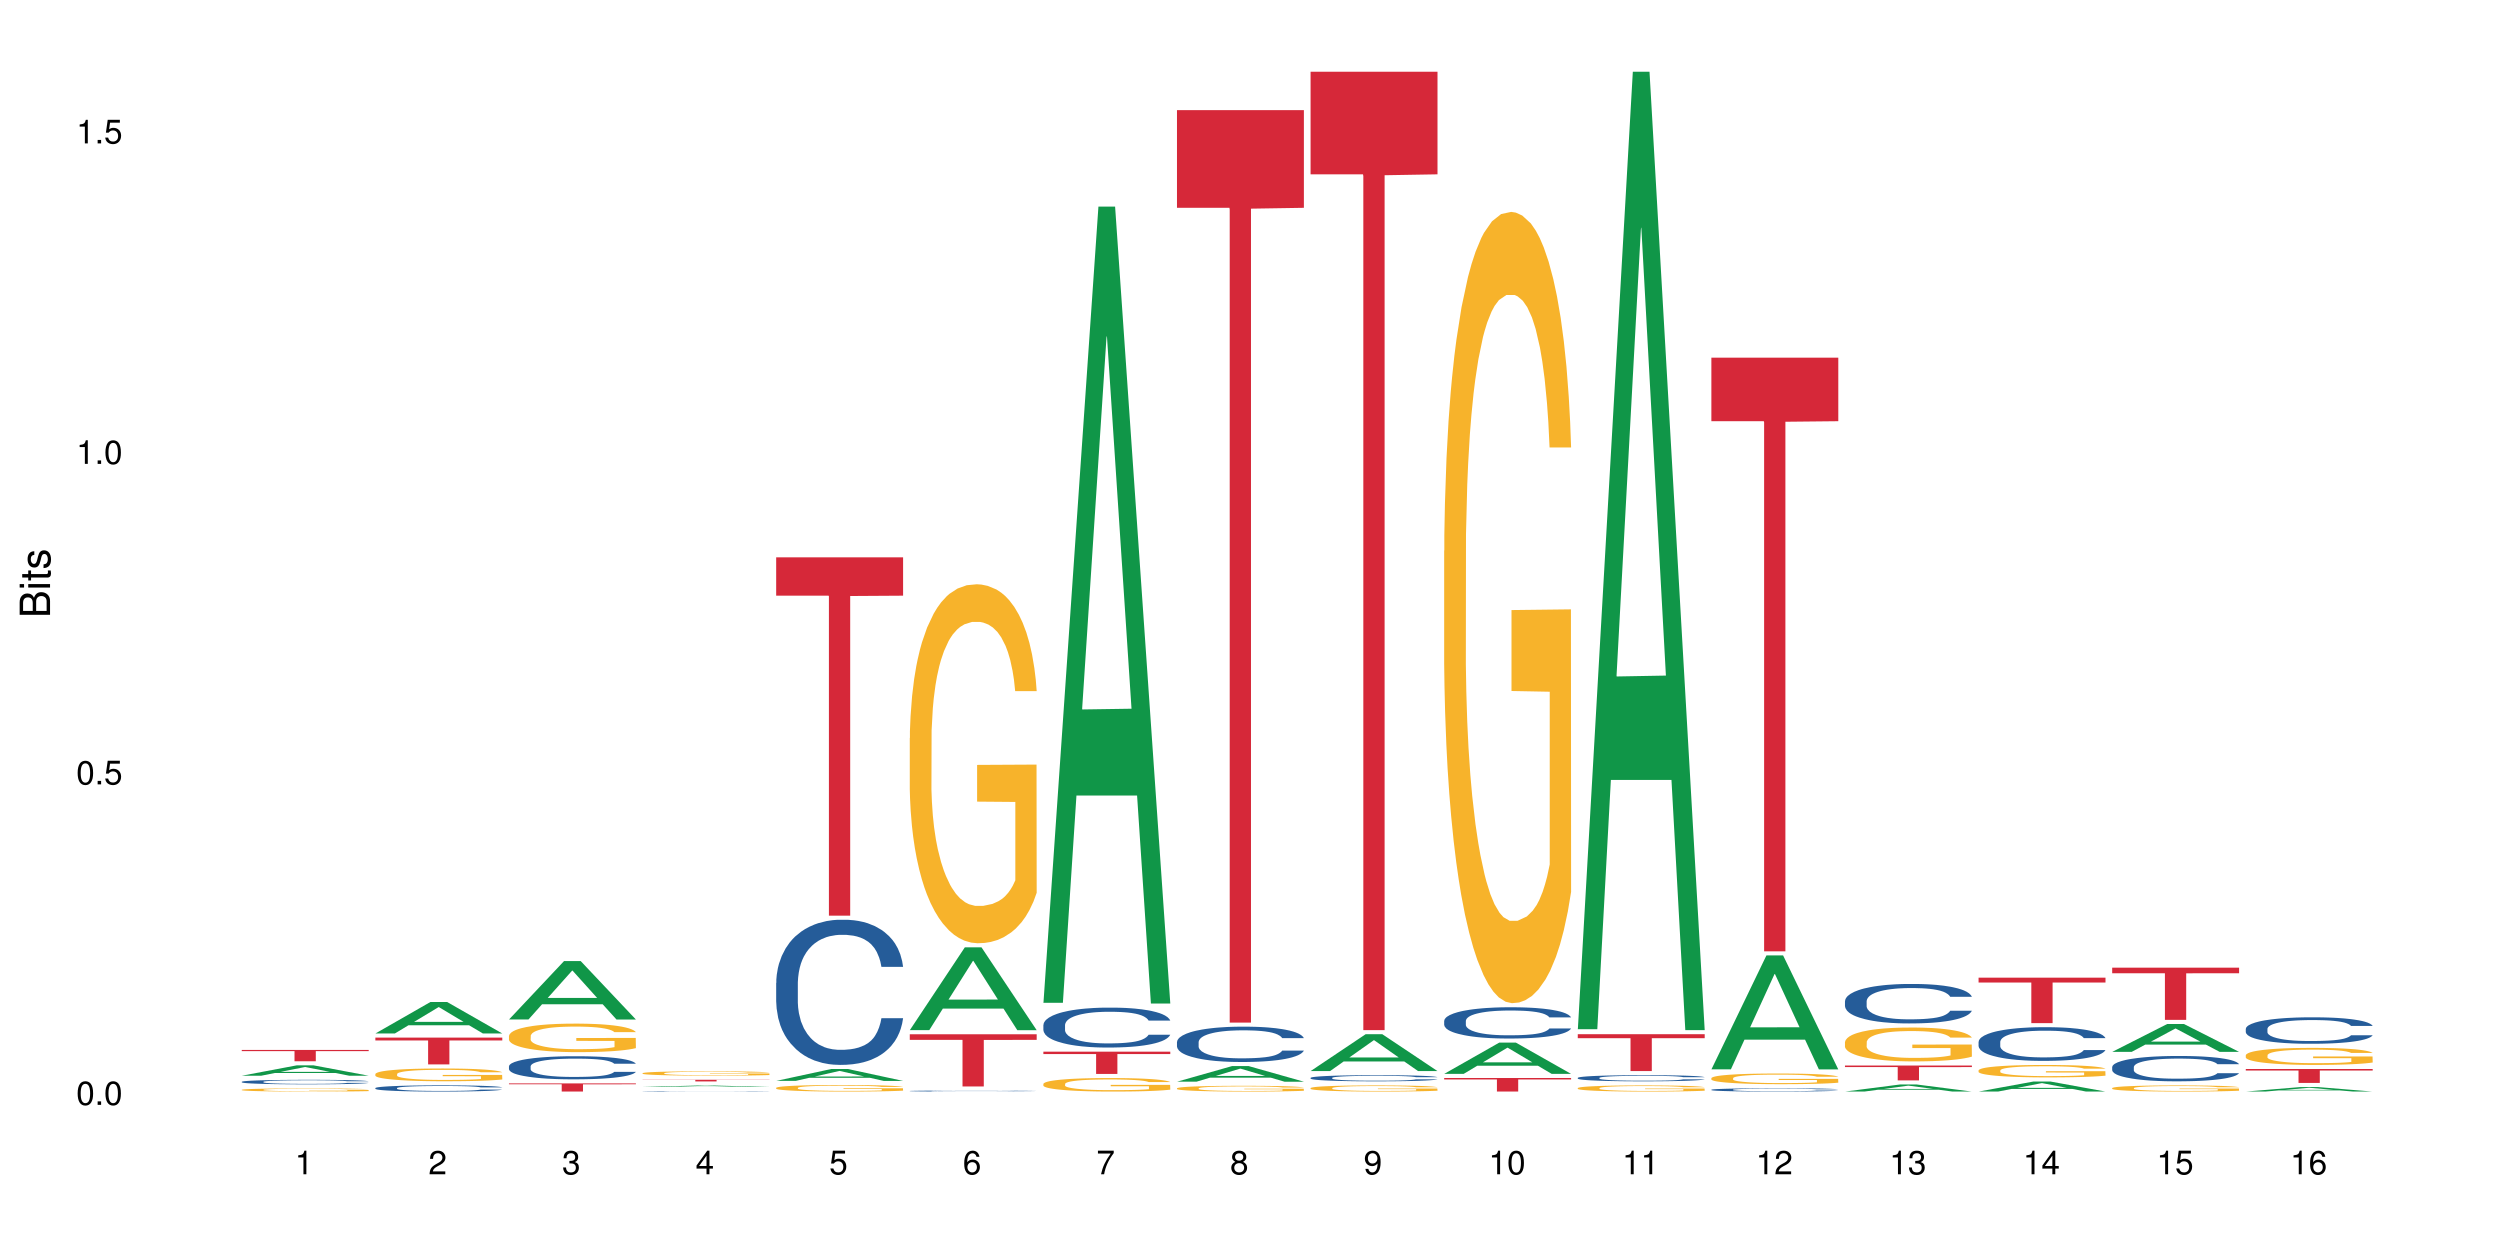 <?xml version="1.0" encoding="UTF-8"?>
<svg xmlns="http://www.w3.org/2000/svg" xmlns:xlink="http://www.w3.org/1999/xlink" width="720pt" height="360pt" viewBox="0 0 720 360" version="1.1">
<defs>
<g>
<symbol overflow="visible" id="glyph0-0">
<path style="stroke:none;" d=""/>
</symbol>
<symbol overflow="visible" id="glyph0-1">
<path style="stroke:none;" d="M 2.641 -6.797 C 2 -6.797 1.422 -6.531 1.078 -6.047 C 0.641 -5.453 0.406 -4.547 0.406 -3.297 C 0.406 -1 1.188 0.219 2.641 0.219 C 4.078 0.219 4.859 -1 4.859 -3.234 C 4.859 -4.562 4.656 -5.438 4.203 -6.047 C 3.844 -6.531 3.281 -6.797 2.641 -6.797 Z M 2.641 -6.047 C 3.547 -6.047 4 -5.125 4 -3.312 C 4 -1.375 3.562 -0.484 2.625 -0.484 C 1.734 -0.484 1.281 -1.422 1.281 -3.281 C 1.281 -5.141 1.734 -6.047 2.641 -6.047 Z M 2.641 -6.047 "/>
</symbol>
<symbol overflow="visible" id="glyph0-2">
<path style="stroke:none;" d="M 1.828 -1 L 0.828 -1 L 0.828 0 L 1.828 0 Z M 1.828 -1 "/>
</symbol>
<symbol overflow="visible" id="glyph0-3">
<path style="stroke:none;" d="M 4.562 -6.797 L 1.062 -6.797 L 0.547 -3.094 L 1.328 -3.094 C 1.719 -3.562 2.047 -3.734 2.578 -3.734 C 3.484 -3.734 4.062 -3.109 4.062 -2.094 C 4.062 -1.125 3.484 -0.531 2.578 -0.531 C 1.828 -0.531 1.375 -0.906 1.188 -1.672 L 0.328 -1.672 C 0.453 -1.109 0.547 -0.844 0.75 -0.594 C 1.125 -0.078 1.828 0.219 2.594 0.219 C 3.969 0.219 4.922 -0.781 4.922 -2.219 C 4.922 -3.562 4.031 -4.484 2.719 -4.484 C 2.25 -4.484 1.859 -4.359 1.469 -4.062 L 1.734 -5.969 L 4.562 -5.969 Z M 4.562 -6.797 "/>
</symbol>
<symbol overflow="visible" id="glyph0-4">
<path style="stroke:none;" d="M 2.484 -4.844 L 2.484 0 L 3.328 0 L 3.328 -6.797 L 2.766 -6.797 C 2.469 -5.75 2.281 -5.609 0.984 -5.453 L 0.984 -4.844 Z M 2.484 -4.844 "/>
</symbol>
<symbol overflow="visible" id="glyph0-5">
<path style="stroke:none;" d="M 4.859 -0.828 L 1.281 -0.828 C 1.359 -1.391 1.672 -1.75 2.5 -2.234 L 3.469 -2.75 C 4.406 -3.266 4.906 -3.969 4.906 -4.812 C 4.906 -5.375 4.672 -5.906 4.266 -6.266 C 3.859 -6.625 3.375 -6.797 2.719 -6.797 C 1.859 -6.797 1.219 -6.5 0.844 -5.922 C 0.609 -5.562 0.5 -5.125 0.484 -4.438 L 1.328 -4.438 C 1.359 -4.906 1.406 -5.188 1.531 -5.406 C 1.75 -5.812 2.188 -6.062 2.703 -6.062 C 3.469 -6.062 4.031 -5.516 4.031 -4.781 C 4.031 -4.25 3.719 -3.797 3.125 -3.438 L 2.234 -2.938 C 0.812 -2.141 0.406 -1.5 0.328 0 L 4.859 0 Z M 4.859 -0.828 "/>
</symbol>
<symbol overflow="visible" id="glyph0-6">
<path style="stroke:none;" d="M 2.125 -3.125 L 2.578 -3.125 C 3.516 -3.125 3.984 -2.703 3.984 -1.891 C 3.984 -1.031 3.469 -0.531 2.578 -0.531 C 1.656 -0.531 1.203 -0.984 1.156 -1.969 L 0.312 -1.969 C 0.344 -1.422 0.438 -1.078 0.609 -0.766 C 0.953 -0.109 1.625 0.219 2.547 0.219 C 3.953 0.219 4.859 -0.609 4.859 -1.906 C 4.859 -2.766 4.516 -3.25 3.703 -3.516 C 4.344 -3.766 4.656 -4.25 4.656 -4.938 C 4.656 -6.109 3.875 -6.797 2.578 -6.797 C 1.203 -6.797 0.484 -6.047 0.453 -4.609 L 1.297 -4.609 C 1.312 -5.016 1.344 -5.25 1.453 -5.453 C 1.641 -5.828 2.062 -6.062 2.594 -6.062 C 3.344 -6.062 3.797 -5.625 3.797 -4.906 C 3.797 -4.422 3.609 -4.141 3.25 -3.984 C 3.016 -3.891 2.719 -3.844 2.125 -3.844 Z M 2.125 -3.125 "/>
</symbol>
<symbol overflow="visible" id="glyph0-7">
<path style="stroke:none;" d="M 3.141 -1.625 L 3.141 0 L 3.984 0 L 3.984 -1.625 L 4.984 -1.625 L 4.984 -2.391 L 3.984 -2.391 L 3.984 -6.797 L 3.359 -6.797 L 0.266 -2.516 L 0.266 -1.625 Z M 3.141 -2.391 L 1 -2.391 L 3.141 -5.359 Z M 3.141 -2.391 "/>
</symbol>
<symbol overflow="visible" id="glyph0-8">
<path style="stroke:none;" d="M 4.781 -5.031 C 4.609 -6.141 3.891 -6.797 2.844 -6.797 C 2.094 -6.797 1.422 -6.438 1.031 -5.828 C 0.609 -5.172 0.406 -4.344 0.406 -3.094 C 0.406 -1.953 0.578 -1.234 0.984 -0.625 C 1.359 -0.078 1.953 0.219 2.703 0.219 C 3.984 0.219 4.922 -0.734 4.922 -2.078 C 4.922 -3.344 4.062 -4.234 2.844 -4.234 C 2.172 -4.234 1.641 -3.969 1.281 -3.469 C 1.281 -5.125 1.828 -6.047 2.797 -6.047 C 3.391 -6.047 3.797 -5.672 3.938 -5.031 Z M 2.734 -3.484 C 3.547 -3.484 4.062 -2.922 4.062 -2 C 4.062 -1.156 3.484 -0.531 2.703 -0.531 C 1.922 -0.531 1.328 -1.188 1.328 -2.047 C 1.328 -2.891 1.906 -3.484 2.734 -3.484 Z M 2.734 -3.484 "/>
</symbol>
<symbol overflow="visible" id="glyph0-9">
<path style="stroke:none;" d="M 4.984 -6.797 L 0.438 -6.797 L 0.438 -5.969 L 4.109 -5.969 C 2.5 -3.656 1.828 -2.234 1.328 0 L 2.219 0 C 2.594 -2.172 3.453 -4.047 4.984 -6.094 Z M 4.984 -6.797 "/>
</symbol>
<symbol overflow="visible" id="glyph0-10">
<path style="stroke:none;" d="M 3.75 -3.578 C 4.453 -4 4.688 -4.344 4.688 -4.984 C 4.688 -6.047 3.844 -6.797 2.641 -6.797 C 1.438 -6.797 0.594 -6.047 0.594 -4.984 C 0.594 -4.359 0.828 -4.016 1.516 -3.578 C 0.734 -3.203 0.359 -2.641 0.359 -1.891 C 0.359 -0.641 1.297 0.219 2.641 0.219 C 3.984 0.219 4.922 -0.641 4.922 -1.875 C 4.922 -2.641 4.531 -3.203 3.75 -3.578 Z M 2.641 -6.047 C 3.359 -6.047 3.812 -5.625 3.812 -4.969 C 3.812 -4.344 3.344 -3.922 2.641 -3.922 C 1.922 -3.922 1.453 -4.344 1.453 -4.984 C 1.453 -5.625 1.922 -6.047 2.641 -6.047 Z M 2.641 -3.203 C 3.484 -3.203 4.062 -2.672 4.062 -1.875 C 4.062 -1.062 3.484 -0.531 2.625 -0.531 C 1.797 -0.531 1.219 -1.078 1.219 -1.875 C 1.219 -2.672 1.797 -3.203 2.641 -3.203 Z M 2.641 -3.203 "/>
</symbol>
<symbol overflow="visible" id="glyph0-11">
<path style="stroke:none;" d="M 0.516 -1.547 C 0.672 -0.438 1.406 0.219 2.438 0.219 C 3.188 0.219 3.859 -0.141 4.266 -0.75 C 4.688 -1.406 4.891 -2.25 4.891 -3.484 C 4.891 -4.625 4.703 -5.359 4.312 -5.953 C 3.938 -6.5 3.344 -6.797 2.594 -6.797 C 1.297 -6.797 0.359 -5.844 0.359 -4.516 C 0.359 -3.25 1.234 -2.344 2.453 -2.344 C 3.094 -2.344 3.562 -2.578 4.016 -3.109 C 4 -1.453 3.469 -0.531 2.5 -0.531 C 1.906 -0.531 1.484 -0.906 1.359 -1.547 Z M 2.578 -6.062 C 3.375 -6.062 3.969 -5.406 3.969 -4.531 C 3.969 -3.688 3.375 -3.094 2.547 -3.094 C 1.734 -3.094 1.234 -3.672 1.234 -4.578 C 1.234 -5.438 1.797 -6.062 2.578 -6.062 Z M 2.578 -6.062 "/>
</symbol>
<symbol overflow="visible" id="glyph1-0">
<path style="stroke:none;" d=""/>
</symbol>
<symbol overflow="visible" id="glyph1-1">
<path style="stroke:none;" d="M 0 -0.953 L 0 -4.891 C 0 -5.719 -0.234 -6.344 -0.734 -6.797 C -1.188 -7.234 -1.812 -7.469 -2.5 -7.469 C -3.547 -7.469 -4.188 -7 -4.625 -5.875 C -4.984 -6.672 -5.641 -7.094 -6.531 -7.094 C -7.156 -7.094 -7.734 -6.859 -8.141 -6.391 C -8.562 -5.938 -8.75 -5.344 -8.75 -4.5 L -8.75 -0.953 Z M -4.984 -2.062 L -7.766 -2.062 L -7.766 -4.219 C -7.766 -4.844 -7.688 -5.203 -7.453 -5.5 C -7.219 -5.812 -6.859 -5.969 -6.375 -5.969 C -5.906 -5.969 -5.531 -5.812 -5.297 -5.5 C -5.062 -5.203 -4.984 -4.844 -4.984 -4.219 Z M -0.984 -2.062 L -4 -2.062 L -4 -4.781 C -4 -5.328 -3.859 -5.688 -3.578 -5.953 C -3.297 -6.219 -2.922 -6.359 -2.484 -6.359 C -2.062 -6.359 -1.688 -6.219 -1.406 -5.953 C -1.109 -5.688 -0.984 -5.328 -0.984 -4.781 Z M -0.984 -2.062 "/>
</symbol>
<symbol overflow="visible" id="glyph1-2">
<path style="stroke:none;" d="M -6.281 -1.797 L -6.281 -0.797 L 0 -0.797 L 0 -1.797 Z M -8.75 -1.797 L -8.75 -0.797 L -7.484 -0.797 L -7.484 -1.797 Z M -8.75 -1.797 "/>
</symbol>
<symbol overflow="visible" id="glyph1-3">
<path style="stroke:none;" d="M -6.281 -3.047 L -6.281 -2.016 L -8.016 -2.016 L -8.016 -1.016 L -6.281 -1.016 L -6.281 -0.172 L -5.469 -0.172 L -5.469 -1.016 L -0.719 -1.016 C -0.078 -1.016 0.281 -1.453 0.281 -2.234 C 0.281 -2.469 0.25 -2.719 0.188 -3.047 L -0.641 -3.047 C -0.609 -2.922 -0.594 -2.766 -0.594 -2.562 C -0.594 -2.141 -0.719 -2.016 -1.156 -2.016 L -5.469 -2.016 L -5.469 -3.047 Z M -6.281 -3.047 "/>
</symbol>
<symbol overflow="visible" id="glyph1-4">
<path style="stroke:none;" d="M -4.531 -5.25 C -5.766 -5.25 -6.469 -4.422 -6.469 -2.969 C -6.469 -1.516 -5.719 -0.562 -4.547 -0.562 C -3.562 -0.562 -3.094 -1.062 -2.734 -2.562 L -2.516 -3.484 C -2.344 -4.188 -2.094 -4.469 -1.625 -4.469 C -1.047 -4.469 -0.641 -3.875 -0.641 -3 C -0.641 -2.453 -0.797 -2 -1.062 -1.75 C -1.25 -1.594 -1.422 -1.531 -1.875 -1.469 L -1.875 -0.406 C -0.422 -0.453 0.281 -1.266 0.281 -2.922 C 0.281 -4.5 -0.5 -5.516 -1.719 -5.516 C -2.656 -5.516 -3.172 -4.984 -3.469 -3.734 L -3.703 -2.766 C -3.891 -1.953 -4.156 -1.609 -4.594 -1.609 C -5.172 -1.609 -5.547 -2.125 -5.547 -2.938 C -5.547 -3.75 -5.203 -4.172 -4.531 -4.203 Z M -4.531 -5.25 "/>
</symbol>
</g>
</defs>
<g id="surface55080">
<rect x="0" y="0" width="720" height="360" style="fill:rgb(100%,100%,100%);fill-opacity:1;stroke:none;"/>
<path style=" stroke:none;fill-rule:nonzero;fill:rgb(6.275%,58.824%,28.235%);fill-opacity:1;" d="M 69.629 309.805 L 69.668 309.801 L 85.484 306.816 L 90.289 306.816 L 106.184 309.809 L 100.598 309.809 L 96.613 309.027 L 79.156 309.027 L 75.254 309.805 L 69.629 309.805 L 80.836 308.703 L 95.012 308.699 L 87.945 307.305 L 87.867 307.301 L 87.789 307.309 L 80.797 308.699 L 80.836 308.703 Z M 69.629 309.805 "/>
<path style=" stroke:none;fill-rule:nonzero;fill:rgb(14.51%,36.078%,60%);fill-opacity:1;" d="M 69.629 311.551 L 69.676 311.551 L 69.676 311.523 L 69.809 311.477 L 70.121 311.418 L 70.434 311.379 L 71.234 311.312 L 72.348 311.242 L 73.508 311.191 L 74.355 311.16 L 75.113 311.137 L 76.852 311.094 L 77.965 311.07 L 79.168 311.051 L 80.641 311.031 L 81.711 311.02 L 84.117 311 L 85.898 310.992 L 87.281 310.988 L 90.27 310.988 L 92.051 310.992 L 93.344 310.996 L 94.77 311.008 L 95.973 311.02 L 98.07 311.043 L 99.941 311.078 L 100.789 311.098 L 102.125 311.133 L 103.152 311.168 L 103.863 311.199 L 104.668 311.242 L 105.379 311.297 L 105.914 311.355 L 106.184 311.406 L 99.941 311.406 L 99.629 311.359 L 99.273 311.324 L 98.605 311.273 L 97.938 311.242 L 97 311.207 L 96.152 311.184 L 94.992 311.16 L 93.969 311.148 L 92.898 311.137 L 91.875 311.129 L 89.91 311.121 L 87.637 311.121 L 86.793 311.125 L 85.055 311.133 L 84.117 311.141 L 82.781 311.16 L 81.844 311.176 L 80.73 311.199 L 79.973 311.219 L 79.035 311.25 L 78.367 311.277 L 77.609 311.316 L 77.164 311.344 L 76.762 311.379 L 76.406 311.418 L 76.137 311.457 L 75.961 311.504 L 75.871 311.547 L 75.871 311.73 L 75.961 311.773 L 76.184 311.82 L 76.762 311.895 L 77.609 311.957 L 78.59 312.008 L 79.527 312.043 L 80.059 312.059 L 80.773 312.078 L 81.887 312.102 L 83.492 312.125 L 84.43 312.137 L 85.855 312.145 L 87.328 312.148 L 89.289 312.148 L 91.027 312.145 L 92.184 312.137 L 93.391 312.129 L 95.039 312.109 L 96.062 312.09 L 96.953 312.066 L 97.625 312.047 L 98.07 312.027 L 98.738 311.988 L 99.273 311.949 L 99.676 311.906 L 99.941 311.867 L 106.184 311.867 L 105.914 311.914 L 105.516 311.961 L 105.113 311.996 L 104.488 312.035 L 103.773 312.074 L 102.75 312.113 L 101.902 312.141 L 100.789 312.172 L 99.762 312.195 L 98.648 312.215 L 97 312.238 L 95.93 312.25 L 94.77 312.262 L 93.391 312.27 L 91.648 312.277 L 89.777 312.285 L 88.039 312.285 L 86.168 312.281 L 84.785 312.277 L 82.957 312.266 L 80.684 312.246 L 79.035 312.223 L 77.742 312.199 L 76.629 312.176 L 75.379 312.145 L 73.773 312.094 L 72.793 312.051 L 72.125 312.02 L 71.367 311.973 L 70.832 311.93 L 70.207 311.863 L 69.762 311.781 L 69.629 311.715 Z M 69.629 311.551 "/>
<path style=" stroke:none;fill-rule:nonzero;fill:rgb(96.863%,70.196%,16.863%);fill-opacity:1;" d="M 69.629 313.852 L 69.676 313.852 L 69.676 313.836 L 69.852 313.797 L 70.297 313.746 L 70.879 313.703 L 71.5 313.672 L 71.902 313.652 L 72.57 313.629 L 73.152 313.609 L 74.621 313.574 L 76.496 313.539 L 77.52 313.523 L 78.68 313.508 L 80.328 313.492 L 81.086 313.488 L 83.402 313.477 L 86.035 313.465 L 90.27 313.465 L 92.098 313.469 L 94.594 313.477 L 96.02 313.484 L 97.133 313.492 L 98.293 313.504 L 99.719 313.52 L 101.055 313.543 L 102.125 313.562 L 103.195 313.586 L 104.086 313.613 L 104.844 313.641 L 105.516 313.676 L 105.914 313.703 L 106.184 313.734 L 99.984 313.734 L 99.629 313.703 L 99.227 313.684 L 98.559 313.656 L 97.891 313.637 L 97.223 313.621 L 95.973 313.598 L 94.906 313.586 L 93.566 313.574 L 92.273 313.566 L 90.805 313.562 L 89.91 313.559 L 87.551 313.559 L 85.41 313.566 L 84.16 313.57 L 83.27 313.578 L 82.023 313.59 L 81.266 313.602 L 80.816 313.605 L 79.48 313.633 L 78.59 313.656 L 78.098 313.672 L 77.477 313.695 L 77.027 313.719 L 76.539 313.754 L 76.27 313.777 L 75.914 313.832 L 75.871 313.98 L 76.004 314.016 L 76.27 314.047 L 76.629 314.078 L 77.164 314.109 L 77.699 314.133 L 78.633 314.164 L 79.438 314.188 L 80.059 314.199 L 81.266 314.223 L 81.754 314.23 L 82.914 314.246 L 84.117 314.258 L 85.59 314.266 L 86.703 314.273 L 88.484 314.277 L 90.758 314.277 L 93.434 314.27 L 95.129 314.266 L 96.285 314.258 L 97.043 314.254 L 97.98 314.242 L 98.648 314.234 L 99.273 314.227 L 100.031 314.211 L 100.031 314.016 L 89.02 314.012 L 89.02 313.922 L 106.137 313.918 L 106.184 314.242 L 105.246 314.266 L 104.086 314.285 L 102.973 314.305 L 101.812 314.316 L 100.164 314.332 L 98.828 314.344 L 96.777 314.355 L 94.906 314.363 L 92.941 314.367 L 91.203 314.371 L 89.152 314.371 L 87.328 314.367 L 85.363 314.363 L 83.805 314.355 L 80.953 314.34 L 79.168 314.32 L 78.012 314.309 L 76.805 314.289 L 75.602 314.27 L 74.531 314.246 L 73.82 314.23 L 73.105 314.211 L 72.348 314.184 L 71.637 314.156 L 71.102 314.129 L 70.609 314.102 L 70.254 314.074 L 69.898 314.035 L 69.719 314.008 L 69.629 313.98 Z M 69.629 313.852 "/>
<path style=" stroke:none;fill-rule:nonzero;fill:rgb(83.922%,15.686%,22.353%);fill-opacity:1;" d="M 69.629 302.383 L 106.184 302.383 L 106.184 302.73 L 90.949 302.734 L 90.949 305.637 L 84.82 305.637 L 84.82 302.734 L 84.73 302.73 L 69.629 302.73 Z M 69.629 302.383 "/>
<path style=" stroke:none;fill-rule:nonzero;fill:rgb(6.275%,58.824%,28.235%);fill-opacity:1;" d="M 108.105 297.637 L 108.145 297.629 L 123.961 288.574 L 128.766 288.574 L 144.66 297.645 L 139.074 297.645 L 135.09 295.277 L 117.637 295.277 L 113.73 297.637 L 108.105 297.637 L 119.312 294.297 L 133.492 294.289 L 126.422 290.059 L 126.344 290.047 L 126.266 290.074 L 119.273 294.289 L 119.312 294.297 Z M 108.105 297.637 "/>
<path style=" stroke:none;fill-rule:nonzero;fill:rgb(14.51%,36.078%,60%);fill-opacity:1;" d="M 108.105 313.359 L 108.152 313.359 L 108.152 313.32 L 108.285 313.258 L 108.598 313.18 L 108.91 313.125 L 109.711 313.027 L 110.824 312.938 L 111.984 312.863 L 112.832 312.82 L 113.59 312.789 L 115.328 312.727 L 116.441 312.699 L 117.645 312.668 L 119.117 312.641 L 120.188 312.625 L 122.594 312.598 L 124.375 312.586 L 125.758 312.582 L 128.746 312.582 L 130.527 312.59 L 131.82 312.598 L 133.246 312.609 L 134.453 312.625 L 136.547 312.66 L 138.418 312.707 L 139.266 312.734 L 140.602 312.785 L 141.629 312.832 L 142.34 312.875 L 143.145 312.938 L 143.855 313.008 L 144.391 313.094 L 144.66 313.164 L 138.418 313.164 L 138.105 313.098 L 137.75 313.047 L 137.082 312.98 L 136.414 312.934 L 135.477 312.887 L 134.629 312.855 L 133.469 312.824 L 132.445 312.805 L 131.375 312.789 L 130.352 312.777 L 128.391 312.77 L 126.117 312.77 L 125.27 312.773 L 123.531 312.785 L 122.594 312.797 L 121.258 312.82 L 120.32 312.84 L 119.207 312.875 L 118.449 312.902 L 117.512 312.945 L 116.844 312.98 L 116.086 313.035 L 115.641 313.078 L 115.238 313.121 L 114.883 313.176 L 114.613 313.234 L 114.438 313.293 L 114.348 313.352 L 114.348 313.605 L 114.438 313.664 L 114.66 313.734 L 115.238 313.832 L 116.086 313.918 L 117.066 313.988 L 118.004 314.039 L 118.539 314.059 L 119.25 314.086 L 120.363 314.117 L 121.969 314.152 L 122.906 314.164 L 124.332 314.18 L 125.805 314.184 L 127.766 314.184 L 129.504 314.18 L 130.664 314.168 L 131.867 314.156 L 133.516 314.129 L 134.539 314.102 L 135.434 314.07 L 136.102 314.039 L 136.547 314.016 L 137.215 313.965 L 137.75 313.906 L 138.152 313.852 L 138.418 313.797 L 144.66 313.797 L 144.391 313.859 L 143.992 313.926 L 143.59 313.973 L 142.965 314.027 L 142.254 314.078 L 141.227 314.137 L 140.379 314.176 L 139.266 314.215 L 138.242 314.246 L 137.125 314.273 L 135.477 314.309 L 134.406 314.324 L 133.246 314.34 L 131.867 314.352 L 130.129 314.363 L 128.254 314.367 L 126.516 314.371 L 124.645 314.367 L 123.262 314.359 L 121.434 314.348 L 119.16 314.316 L 117.512 314.285 L 116.219 314.254 L 115.105 314.223 L 113.855 314.18 L 112.254 314.105 L 111.27 314.051 L 110.602 314.004 L 109.844 313.941 L 109.309 313.883 L 108.688 313.793 L 108.238 313.676 L 108.105 313.586 Z M 108.105 313.359 "/>
<path style=" stroke:none;fill-rule:nonzero;fill:rgb(96.863%,70.196%,16.863%);fill-opacity:1;" d="M 108.105 309.301 L 108.152 309.297 L 108.152 309.23 L 108.328 309.082 L 108.773 308.871 L 109.355 308.699 L 109.98 308.566 L 110.379 308.496 L 111.047 308.395 L 111.629 308.32 L 113.098 308.172 L 114.973 308.031 L 115.996 307.969 L 117.156 307.91 L 118.805 307.848 L 119.562 307.824 L 121.879 307.77 L 124.512 307.738 L 127.406 307.727 L 128.746 307.73 L 130.574 307.742 L 133.07 307.781 L 134.496 307.816 L 135.609 307.848 L 136.77 307.891 L 138.195 307.961 L 139.531 308.039 L 140.602 308.121 L 141.672 308.223 L 142.562 308.328 L 143.32 308.445 L 143.992 308.586 L 144.391 308.703 L 144.66 308.82 L 138.465 308.82 L 138.105 308.703 L 137.707 308.613 L 137.035 308.504 L 136.367 308.422 L 135.699 308.359 L 134.453 308.27 L 133.383 308.219 L 132.043 308.172 L 130.75 308.141 L 129.281 308.121 L 128.391 308.113 L 126.027 308.113 L 123.887 308.137 L 122.637 308.164 L 121.746 308.191 L 120.5 308.242 L 119.742 308.281 L 119.297 308.309 L 117.957 308.414 L 117.066 308.508 L 116.574 308.57 L 115.953 308.672 L 115.508 308.762 L 115.016 308.895 L 114.75 308.996 L 114.391 309.227 L 114.348 309.828 L 114.48 309.957 L 114.75 310.094 L 115.105 310.215 L 115.641 310.344 L 116.176 310.441 L 117.109 310.57 L 117.914 310.656 L 118.539 310.715 L 119.742 310.805 L 120.23 310.836 L 121.391 310.895 L 122.594 310.945 L 124.066 310.984 L 125.18 311.004 L 126.961 311.02 L 129.234 311.02 L 131.91 311 L 133.605 310.973 L 134.762 310.945 L 135.52 310.922 L 136.457 310.887 L 137.125 310.852 L 137.75 310.816 L 138.508 310.758 L 138.508 309.957 L 127.496 309.953 L 127.496 309.578 L 144.613 309.574 L 144.66 310.887 L 143.723 310.977 L 142.562 311.062 L 141.449 311.133 L 140.289 311.188 L 138.641 311.254 L 137.305 311.293 L 135.254 311.34 L 133.383 311.371 L 131.422 311.391 L 129.68 311.398 L 127.633 311.402 L 125.805 311.398 L 123.844 311.375 L 122.281 311.352 L 120.855 311.316 L 119.43 311.273 L 117.645 311.203 L 116.488 311.145 L 115.285 311.074 L 114.078 310.992 L 113.012 310.898 L 112.297 310.828 L 111.582 310.75 L 110.824 310.648 L 110.113 310.535 L 109.578 310.43 L 109.086 310.312 L 108.73 310.203 L 108.375 310.051 L 108.195 309.93 L 108.105 309.824 Z M 108.105 309.301 "/>
<path style=" stroke:none;fill-rule:nonzero;fill:rgb(83.922%,15.686%,22.353%);fill-opacity:1;" d="M 108.105 298.824 L 144.66 298.824 L 144.66 299.652 L 129.426 299.66 L 129.426 306.547 L 123.297 306.547 L 123.297 299.668 L 123.207 299.652 L 108.105 299.652 Z M 108.105 298.824 "/>
<path style=" stroke:none;fill-rule:nonzero;fill:rgb(6.275%,58.824%,28.235%);fill-opacity:1;" d="M 146.582 293.605 L 146.621 293.59 L 162.438 276.793 L 167.242 276.793 L 183.137 293.621 L 177.551 293.621 L 173.57 289.23 L 156.113 289.23 L 152.207 293.605 L 146.582 293.605 L 157.793 287.414 L 171.969 287.398 L 164.898 279.543 L 164.82 279.527 L 164.742 279.574 L 157.754 287.398 L 157.793 287.414 Z M 146.582 293.605 "/>
<path style=" stroke:none;fill-rule:nonzero;fill:rgb(14.51%,36.078%,60%);fill-opacity:1;" d="M 146.582 307.09 L 146.629 307.086 L 146.629 306.938 L 146.762 306.707 L 147.074 306.418 L 147.387 306.215 L 148.188 305.855 L 149.301 305.512 L 150.461 305.242 L 151.309 305.086 L 152.066 304.965 L 153.805 304.738 L 154.918 304.625 L 156.121 304.52 L 157.594 304.418 L 158.664 304.355 L 161.07 304.258 L 162.855 304.215 L 164.234 304.199 L 167.223 304.199 L 169.004 304.223 L 170.297 304.254 L 171.727 304.301 L 172.93 304.355 L 175.023 304.488 L 176.895 304.66 L 177.742 304.758 L 179.078 304.945 L 180.105 305.129 L 180.82 305.285 L 181.621 305.512 L 182.336 305.785 L 182.867 306.094 L 183.137 306.355 L 176.895 306.355 L 176.582 306.113 L 176.227 305.926 L 175.559 305.676 L 174.891 305.5 L 173.953 305.32 L 173.105 305.207 L 171.949 305.09 L 170.922 305.02 L 169.852 304.965 L 168.828 304.926 L 166.867 304.891 L 164.594 304.891 L 163.746 304.902 L 162.008 304.953 L 161.07 304.992 L 159.734 305.078 L 158.797 305.156 L 157.684 305.281 L 156.926 305.383 L 155.988 305.539 L 155.32 305.68 L 154.562 305.883 L 154.117 306.035 L 153.715 306.203 L 153.359 306.402 L 153.09 306.617 L 152.914 306.84 L 152.824 307.062 L 152.824 308.004 L 152.914 308.223 L 153.137 308.477 L 153.715 308.848 L 154.562 309.168 L 155.543 309.426 L 156.48 309.609 L 157.016 309.691 L 157.727 309.789 L 158.844 309.91 L 160.445 310.031 L 161.383 310.082 L 162.809 310.129 L 164.281 310.156 L 166.242 310.156 L 167.98 310.129 L 169.141 310.102 L 170.344 310.051 L 171.992 309.949 L 173.016 309.852 L 173.91 309.734 L 174.578 309.621 L 175.023 309.523 L 175.691 309.332 L 176.227 309.129 L 176.629 308.914 L 176.895 308.707 L 183.137 308.707 L 182.867 308.949 L 182.469 309.188 L 182.066 309.363 L 181.441 309.578 L 180.73 309.766 L 179.703 309.977 L 178.855 310.117 L 177.742 310.27 L 176.719 310.387 L 175.602 310.488 L 173.953 310.609 L 172.883 310.672 L 171.727 310.727 L 170.344 310.773 L 168.605 310.816 L 166.73 310.84 L 164.992 310.848 L 163.121 310.836 L 161.738 310.812 L 159.91 310.758 L 157.637 310.648 L 155.988 310.531 L 154.695 310.414 L 153.582 310.293 L 152.332 310.129 L 150.73 309.863 L 149.75 309.656 L 149.078 309.484 L 148.32 309.25 L 147.785 309.035 L 147.164 308.695 L 146.719 308.266 L 146.582 307.93 Z M 146.582 307.09 "/>
<path style=" stroke:none;fill-rule:nonzero;fill:rgb(96.863%,70.196%,16.863%);fill-opacity:1;" d="M 146.582 298.32 L 146.629 298.312 L 146.629 298.164 L 146.805 297.824 L 147.25 297.359 L 147.832 296.977 L 148.457 296.68 L 148.855 296.52 L 149.523 296.297 L 150.105 296.129 L 151.574 295.793 L 153.449 295.477 L 154.473 295.344 L 155.633 295.215 L 157.281 295.074 L 158.039 295.02 L 160.359 294.898 L 162.988 294.824 L 165.887 294.801 L 167.223 294.809 L 169.051 294.84 L 171.547 294.922 L 172.973 294.996 L 174.086 295.074 L 175.246 295.172 L 176.672 295.32 L 178.012 295.5 L 179.078 295.68 L 180.148 295.906 L 181.043 296.145 L 181.801 296.406 L 182.469 296.723 L 182.867 296.984 L 183.137 297.25 L 176.941 297.25 L 176.582 296.984 L 176.184 296.781 L 175.516 296.535 L 174.844 296.355 L 174.176 296.215 L 172.93 296.02 L 171.859 295.898 L 170.52 295.793 L 169.227 295.727 L 167.758 295.68 L 166.867 295.664 L 164.504 295.664 L 162.363 295.719 L 161.117 295.777 L 160.223 295.836 L 158.977 295.949 L 158.219 296.039 L 157.773 296.102 L 156.434 296.332 L 155.543 296.543 L 155.055 296.688 L 154.43 296.91 L 153.984 297.113 L 153.492 297.414 L 153.227 297.637 L 152.867 298.148 L 152.824 299.5 L 152.957 299.785 L 153.227 300.094 L 153.582 300.363 L 154.117 300.648 L 154.652 300.863 L 155.586 301.156 L 156.391 301.352 L 157.016 301.48 L 158.219 301.684 L 158.707 301.75 L 159.867 301.887 L 161.07 301.988 L 162.543 302.082 L 163.656 302.125 L 165.438 302.164 L 167.711 302.164 L 170.387 302.117 L 172.082 302.059 L 173.242 301.996 L 174 301.945 L 174.934 301.863 L 175.602 301.789 L 176.227 301.703 L 176.984 301.578 L 176.984 299.785 L 165.973 299.777 L 165.973 298.938 L 183.094 298.93 L 183.137 301.863 L 182.199 302.066 L 181.043 302.262 L 179.926 302.41 L 178.77 302.539 L 177.117 302.68 L 175.781 302.77 L 173.73 302.875 L 171.859 302.941 L 169.898 302.988 L 168.16 303.012 L 166.109 303.02 L 164.281 303.004 L 162.32 302.957 L 160.758 302.898 L 159.332 302.824 L 157.906 302.727 L 156.121 302.566 L 154.965 302.441 L 153.762 302.281 L 152.555 302.094 L 151.488 301.895 L 150.773 301.734 L 150.059 301.555 L 149.301 301.328 L 148.59 301.074 L 148.055 300.844 L 147.562 300.578 L 147.207 300.332 L 146.852 299.996 L 146.672 299.723 L 146.582 299.492 Z M 146.582 298.32 "/>
<path style=" stroke:none;fill-rule:nonzero;fill:rgb(83.922%,15.686%,22.353%);fill-opacity:1;" d="M 146.582 312.027 L 183.137 312.027 L 183.137 312.277 L 167.902 312.281 L 167.902 314.371 L 161.773 314.371 L 161.773 312.281 L 161.684 312.277 L 146.582 312.277 Z M 146.582 312.027 "/>
<path style=" stroke:none;fill-rule:nonzero;fill:rgb(6.275%,58.824%,28.235%);fill-opacity:1;" d="M 185.059 313.051 L 185.098 313.051 L 200.914 312.633 L 205.719 312.633 L 221.613 313.051 L 216.027 313.051 L 212.047 312.941 L 194.59 312.941 L 190.684 313.051 L 185.059 313.051 L 196.27 312.898 L 210.445 312.898 L 203.375 312.703 L 203.219 312.703 L 196.23 312.898 L 196.27 312.898 Z M 185.059 313.051 "/>
<path style=" stroke:none;fill-rule:nonzero;fill:rgb(14.51%,36.078%,60%);fill-opacity:1;" d="M 185.059 314.293 L 185.105 314.293 L 185.105 314.289 L 185.238 314.285 L 185.551 314.277 L 185.863 314.273 L 186.664 314.266 L 187.781 314.258 L 188.938 314.254 L 189.785 314.25 L 190.543 314.246 L 192.281 314.242 L 193.395 314.238 L 194.602 314.238 L 196.07 314.234 L 197.141 314.234 L 199.547 314.23 L 208.773 314.23 L 210.203 314.234 L 211.406 314.234 L 213.5 314.238 L 215.371 314.242 L 216.219 314.242 L 217.559 314.246 L 218.582 314.25 L 219.297 314.254 L 220.098 314.258 L 220.812 314.266 L 221.348 314.27 L 221.613 314.277 L 215.371 314.277 L 215.062 314.27 L 214.703 314.266 L 213.367 314.258 L 212.43 314.254 L 211.582 314.254 L 210.426 314.25 L 209.398 314.25 L 208.328 314.246 L 199.547 314.246 L 198.211 314.25 L 197.273 314.25 L 196.16 314.254 L 195.402 314.254 L 194.465 314.258 L 193.797 314.262 L 193.039 314.266 L 192.594 314.27 L 192.191 314.273 L 191.836 314.277 L 191.57 314.281 L 191.391 314.285 L 191.301 314.293 L 191.301 314.312 L 191.391 314.316 L 191.613 314.32 L 192.191 314.328 L 193.039 314.336 L 194.02 314.34 L 194.957 314.344 L 195.492 314.348 L 196.203 314.348 L 197.32 314.352 L 198.922 314.355 L 208.82 314.355 L 210.469 314.352 L 211.496 314.352 L 212.387 314.348 L 213.055 314.344 L 213.5 314.344 L 214.168 314.34 L 214.703 314.336 L 215.105 314.328 L 215.371 314.324 L 221.613 314.324 L 221.348 314.332 L 220.543 314.34 L 219.918 314.344 L 219.207 314.348 L 218.18 314.352 L 217.336 314.355 L 216.219 314.359 L 215.195 314.359 L 214.078 314.363 L 212.43 314.367 L 208.82 314.367 L 207.082 314.371 L 200.215 314.371 L 198.391 314.367 L 196.117 314.367 L 194.465 314.363 L 193.172 314.363 L 192.059 314.359 L 190.812 314.355 L 189.207 314.352 L 188.227 314.344 L 187.555 314.344 L 186.797 314.336 L 186.266 314.332 L 185.641 314.324 L 185.195 314.316 L 185.059 314.309 Z M 185.059 314.293 "/>
<path style=" stroke:none;fill-rule:nonzero;fill:rgb(96.863%,70.196%,16.863%);fill-opacity:1;" d="M 185.059 309.074 L 185.105 309.07 L 185.105 309.047 L 185.281 308.996 L 185.73 308.926 L 186.309 308.867 L 186.934 308.824 L 187.332 308.797 L 188.004 308.766 L 188.582 308.738 L 190.055 308.688 L 191.926 308.641 L 192.949 308.621 L 194.109 308.602 L 195.758 308.578 L 196.516 308.57 L 198.836 308.551 L 201.465 308.539 L 204.363 308.535 L 205.699 308.539 L 207.527 308.543 L 210.023 308.555 L 211.449 308.566 L 212.562 308.578 L 213.723 308.594 L 215.148 308.617 L 216.488 308.645 L 217.559 308.672 L 218.625 308.703 L 219.52 308.742 L 220.277 308.781 L 220.945 308.828 L 221.348 308.871 L 221.613 308.91 L 215.418 308.91 L 215.062 308.871 L 214.66 308.84 L 213.992 308.801 L 213.32 308.773 L 212.652 308.75 L 211.406 308.723 L 210.336 308.703 L 209 308.688 L 207.707 308.676 L 206.234 308.672 L 205.344 308.668 L 202.98 308.668 L 200.84 308.676 L 199.594 308.684 L 198.699 308.695 L 197.453 308.711 L 196.695 308.727 L 196.25 308.734 L 194.91 308.77 L 194.02 308.801 L 193.531 308.824 L 192.906 308.859 L 192.461 308.891 L 191.969 308.934 L 191.703 308.969 L 191.344 309.047 L 191.301 309.254 L 191.434 309.297 L 191.703 309.344 L 192.059 309.383 L 192.594 309.426 L 193.129 309.461 L 194.066 309.504 L 194.867 309.535 L 195.492 309.555 L 196.695 309.586 L 197.184 309.594 L 198.344 309.617 L 199.547 309.633 L 201.02 309.645 L 202.133 309.652 L 203.918 309.656 L 206.191 309.656 L 208.863 309.652 L 210.559 309.641 L 211.719 309.633 L 212.477 309.625 L 213.41 309.613 L 214.078 309.602 L 214.703 309.586 L 215.461 309.57 L 215.461 309.297 L 204.453 309.293 L 204.453 309.168 L 221.57 309.164 L 221.613 309.613 L 220.676 309.645 L 219.52 309.672 L 218.402 309.695 L 217.246 309.715 L 215.594 309.738 L 214.258 309.75 L 212.207 309.766 L 210.336 309.777 L 208.375 309.781 L 206.637 309.785 L 204.586 309.789 L 202.758 309.785 L 200.797 309.777 L 199.234 309.77 L 197.809 309.758 L 196.383 309.742 L 194.602 309.719 L 193.441 309.699 L 192.238 309.676 L 191.035 309.648 L 189.965 309.617 L 189.25 309.594 L 188.539 309.566 L 187.781 309.531 L 187.066 309.492 L 186.531 309.457 L 186.039 309.418 L 185.684 309.379 L 185.328 309.328 L 185.148 309.285 L 185.059 309.25 Z M 185.059 309.074 "/>
<path style=" stroke:none;fill-rule:nonzero;fill:rgb(83.922%,15.686%,22.353%);fill-opacity:1;" d="M 185.059 310.969 L 221.613 310.969 L 221.613 311.02 L 206.379 311.02 L 206.379 311.453 L 200.25 311.453 L 200.25 311.02 L 185.059 311.02 Z M 185.059 310.969 "/>
<path style=" stroke:none;fill-rule:nonzero;fill:rgb(6.275%,58.824%,28.235%);fill-opacity:1;" d="M 223.539 311.297 L 223.578 311.293 L 239.391 307.875 L 244.195 307.875 L 260.09 311.301 L 254.504 311.301 L 250.523 310.406 L 233.066 310.406 L 229.16 311.297 L 223.539 311.297 L 234.746 310.035 L 248.922 310.031 L 241.852 308.434 L 241.773 308.43 L 241.695 308.441 L 234.707 310.031 L 234.746 310.035 Z M 223.539 311.297 "/>
<path style=" stroke:none;fill-rule:nonzero;fill:rgb(14.51%,36.078%,60%);fill-opacity:1;" d="M 223.539 283.082 L 223.582 283.043 L 223.582 282.125 L 223.715 280.676 L 224.027 278.84 L 224.34 277.578 L 225.141 275.324 L 226.258 273.145 L 227.414 271.465 L 228.262 270.473 L 229.02 269.707 L 230.758 268.293 L 231.875 267.566 L 233.078 266.918 L 234.547 266.27 L 235.617 265.887 L 238.023 265.273 L 239.809 265.008 L 241.191 264.895 L 244.176 264.895 L 245.961 265.047 L 247.254 265.238 L 248.68 265.543 L 249.883 265.887 L 251.977 266.727 L 253.848 267.797 L 254.695 268.41 L 256.035 269.594 L 257.059 270.738 L 257.773 271.734 L 258.574 273.145 L 259.289 274.867 L 259.824 276.816 L 260.09 278.457 L 253.848 278.457 L 253.539 276.93 L 253.18 275.746 L 252.512 274.18 L 251.844 273.07 L 250.906 271.961 L 250.059 271.234 L 248.902 270.512 L 247.875 270.051 L 246.805 269.707 L 245.781 269.477 L 243.82 269.25 L 241.547 269.25 L 240.699 269.324 L 238.961 269.633 L 238.023 269.898 L 236.688 270.434 L 235.75 270.93 L 234.637 271.695 L 233.879 272.344 L 232.941 273.336 L 232.273 274.215 L 231.516 275.477 L 231.07 276.434 L 230.668 277.504 L 230.312 278.762 L 230.047 280.102 L 229.867 281.516 L 229.777 282.891 L 229.777 288.812 L 229.867 290.188 L 230.09 291.793 L 230.668 294.125 L 231.516 296.148 L 232.496 297.754 L 233.434 298.898 L 233.969 299.434 L 234.68 300.047 L 235.797 300.812 L 237.402 301.574 L 238.336 301.879 L 239.762 302.188 L 241.234 302.34 L 243.195 302.34 L 244.934 302.188 L 246.094 301.996 L 247.297 301.691 L 248.945 301.039 L 249.973 300.43 L 250.863 299.703 L 251.531 298.977 L 251.977 298.367 L 252.645 297.18 L 253.18 295.883 L 253.582 294.543 L 253.848 293.246 L 260.09 293.246 L 259.824 294.773 L 259.422 296.266 L 259.02 297.371 L 258.395 298.711 L 257.684 299.895 L 256.656 301.23 L 255.812 302.109 L 254.695 303.066 L 253.672 303.793 L 252.559 304.441 L 250.906 305.207 L 249.836 305.586 L 248.68 305.93 L 247.297 306.238 L 245.559 306.504 L 243.688 306.656 L 241.949 306.695 L 240.074 306.617 L 238.695 306.465 L 236.867 306.121 L 234.594 305.434 L 232.941 304.707 L 231.648 303.98 L 230.535 303.219 L 229.289 302.188 L 227.684 300.504 L 226.703 299.207 L 226.035 298.137 L 225.277 296.645 L 224.742 295.309 L 224.117 293.168 L 223.672 290.457 L 223.539 288.355 Z M 223.539 283.082 "/>
<path style=" stroke:none;fill-rule:nonzero;fill:rgb(96.863%,70.196%,16.863%);fill-opacity:1;" d="M 223.539 313.289 L 223.582 313.289 L 223.582 313.254 L 223.762 313.176 L 224.207 313.07 L 224.785 312.98 L 225.41 312.91 L 225.812 312.875 L 226.48 312.824 L 227.059 312.785 L 228.531 312.707 L 230.402 312.637 L 231.426 312.605 L 232.586 312.574 L 234.234 312.543 L 234.992 312.531 L 237.312 312.504 L 239.941 312.484 L 242.84 312.48 L 244.176 312.48 L 246.004 312.488 L 248.5 312.508 L 249.926 312.523 L 251.043 312.543 L 252.199 312.566 L 253.625 312.598 L 254.965 312.641 L 256.035 312.684 L 257.105 312.734 L 257.996 312.789 L 258.754 312.848 L 259.422 312.922 L 259.824 312.984 L 260.09 313.043 L 253.895 313.043 L 253.539 312.984 L 253.137 312.938 L 252.469 312.879 L 251.801 312.836 L 251.129 312.805 L 249.883 312.762 L 248.812 312.73 L 247.477 312.707 L 246.184 312.691 L 244.711 312.684 L 243.82 312.68 L 241.457 312.68 L 239.316 312.691 L 238.07 312.703 L 237.18 312.719 L 235.93 312.746 L 235.172 312.766 L 234.727 312.777 L 233.391 312.832 L 232.496 312.879 L 232.008 312.914 L 231.383 312.965 L 230.938 313.012 L 230.445 313.082 L 230.18 313.133 L 229.824 313.25 L 229.777 313.562 L 229.91 313.625 L 230.18 313.699 L 230.535 313.758 L 231.07 313.824 L 231.605 313.875 L 232.543 313.941 L 233.344 313.988 L 233.969 314.016 L 235.172 314.062 L 235.664 314.078 L 236.82 314.109 L 238.023 314.133 L 239.496 314.156 L 240.609 314.164 L 242.395 314.172 L 244.668 314.172 L 247.34 314.164 L 249.035 314.148 L 250.195 314.137 L 250.953 314.125 L 251.887 314.105 L 252.559 314.086 L 253.18 314.07 L 253.938 314.039 L 253.938 313.625 L 242.93 313.625 L 242.93 313.43 L 260.047 313.43 L 260.09 314.105 L 259.152 314.152 L 257.996 314.195 L 256.879 314.23 L 255.723 314.262 L 254.074 314.293 L 252.734 314.312 L 250.684 314.336 L 248.812 314.352 L 246.852 314.363 L 245.113 314.367 L 243.062 314.371 L 241.234 314.367 L 239.273 314.355 L 237.711 314.344 L 234.859 314.305 L 233.078 314.266 L 231.918 314.238 L 230.715 314.203 L 229.512 314.16 L 228.441 314.113 L 227.727 314.074 L 227.016 314.035 L 226.258 313.98 L 225.543 313.922 L 225.008 313.871 L 224.52 313.809 L 224.16 313.754 L 223.805 313.676 L 223.625 313.613 L 223.539 313.559 Z M 223.539 313.289 "/>
<path style=" stroke:none;fill-rule:nonzero;fill:rgb(83.922%,15.686%,22.353%);fill-opacity:1;" d="M 223.539 160.508 L 260.09 160.508 L 260.09 171.555 L 244.855 171.652 L 244.855 263.715 L 238.727 263.715 L 238.727 171.75 L 238.637 171.555 L 223.539 171.555 Z M 223.539 160.508 "/>
<path style=" stroke:none;fill-rule:nonzero;fill:rgb(6.275%,58.824%,28.235%);fill-opacity:1;" d="M 262.016 296.676 L 262.055 296.652 L 277.871 272.836 L 282.672 272.836 L 298.566 296.695 L 292.984 296.695 L 289 290.469 L 271.543 290.469 L 267.637 296.676 L 262.016 296.676 L 273.223 287.891 L 287.398 287.871 L 280.328 276.734 L 280.25 276.715 L 280.172 276.781 L 273.184 287.871 L 273.223 287.891 Z M 262.016 296.676 "/>
<path style=" stroke:none;fill-rule:nonzero;fill:rgb(14.51%,36.078%,60%);fill-opacity:1;" d="M 262.016 314.203 L 262.059 314.203 L 262.059 314.199 L 262.191 314.188 L 262.504 314.176 L 262.816 314.168 L 263.617 314.152 L 264.734 314.137 L 265.891 314.125 L 266.738 314.117 L 267.496 314.109 L 269.234 314.102 L 270.352 314.098 L 271.555 314.09 L 273.023 314.086 L 274.094 314.086 L 276.5 314.078 L 285.73 314.078 L 287.156 314.082 L 288.359 314.086 L 290.453 314.09 L 292.328 314.098 L 293.172 314.102 L 294.512 314.109 L 295.535 314.117 L 296.25 314.125 L 297.051 314.137 L 297.766 314.148 L 298.301 314.16 L 298.566 314.172 L 292.328 314.172 L 292.016 314.16 L 291.656 314.152 L 290.988 314.141 L 290.32 314.133 L 289.383 314.125 L 288.539 314.121 L 287.379 314.117 L 286.352 314.113 L 285.285 314.109 L 277.438 314.109 L 276.5 314.113 L 275.164 314.117 L 274.227 314.121 L 273.113 314.125 L 272.355 314.129 L 271.422 314.137 L 270.75 314.145 L 269.992 314.152 L 269.547 314.16 L 269.148 314.164 L 268.789 314.176 L 268.523 314.184 L 268.344 314.195 L 268.254 314.203 L 268.254 314.246 L 268.344 314.254 L 268.566 314.266 L 269.148 314.281 L 269.992 314.297 L 270.973 314.309 L 271.91 314.316 L 272.445 314.32 L 273.16 314.324 L 274.273 314.328 L 275.879 314.336 L 276.812 314.336 L 278.238 314.34 L 283.41 314.34 L 284.57 314.336 L 285.773 314.336 L 287.422 314.332 L 288.449 314.328 L 289.34 314.32 L 290.008 314.316 L 290.453 314.312 L 291.121 314.305 L 291.656 314.293 L 292.059 314.285 L 292.328 314.277 L 298.566 314.277 L 298.301 314.285 L 297.898 314.297 L 297.496 314.305 L 296.875 314.316 L 296.16 314.324 L 295.137 314.332 L 294.289 314.34 L 293.172 314.344 L 292.148 314.352 L 291.035 314.355 L 289.383 314.359 L 288.316 314.363 L 287.156 314.367 L 285.773 314.367 L 284.035 314.371 L 278.551 314.371 L 277.172 314.367 L 275.344 314.367 L 273.07 314.363 L 271.422 314.355 L 270.129 314.352 L 269.012 314.348 L 267.766 314.34 L 266.16 314.328 L 265.18 314.316 L 264.512 314.312 L 263.754 314.301 L 263.219 314.289 L 262.594 314.277 L 262.148 314.258 L 262.016 314.242 Z M 262.016 314.203 "/>
<path style=" stroke:none;fill-rule:nonzero;fill:rgb(96.863%,70.196%,16.863%);fill-opacity:1;" d="M 262.016 212.551 L 262.059 212.453 L 262.059 210.566 L 262.238 206.316 L 262.684 200.465 L 263.262 195.648 L 263.887 191.871 L 264.289 189.887 L 264.957 187.055 L 265.535 184.977 L 267.008 180.73 L 268.879 176.762 L 269.906 175.062 L 271.062 173.457 L 272.711 171.664 L 273.469 171.004 L 275.789 169.492 L 278.418 168.547 L 281.316 168.266 L 282.652 168.359 L 284.48 168.738 L 286.977 169.777 L 288.402 170.719 L 289.52 171.664 L 290.676 172.891 L 292.105 174.781 L 293.441 177.047 L 294.512 179.312 L 295.582 182.145 L 296.473 185.168 L 297.23 188.473 L 297.898 192.438 L 298.301 195.742 L 298.566 199.047 L 292.371 199.047 L 292.016 195.742 L 291.613 193.191 L 290.945 190.078 L 290.277 187.809 L 289.605 186.016 L 288.359 183.562 L 287.289 182.051 L 285.953 180.73 L 284.66 179.879 L 283.188 179.312 L 282.297 179.125 L 279.934 179.125 L 277.793 179.785 L 276.547 180.539 L 275.656 181.297 L 274.406 182.711 L 273.648 183.844 L 273.203 184.602 L 271.867 187.527 L 270.973 190.172 L 270.484 191.965 L 269.859 194.797 L 269.414 197.348 L 268.922 201.125 L 268.656 203.957 L 268.301 210.379 L 268.254 227.375 L 268.391 230.961 L 268.656 234.832 L 269.012 238.23 L 269.547 241.82 L 270.082 244.559 L 271.02 248.242 L 271.82 250.695 L 272.445 252.301 L 273.648 254.852 L 274.141 255.699 L 275.297 257.398 L 276.5 258.723 L 277.973 259.855 L 279.086 260.422 L 280.871 260.895 L 283.145 260.895 L 285.816 260.328 L 287.512 259.57 L 288.672 258.816 L 289.43 258.156 L 290.363 257.117 L 291.035 256.172 L 291.656 255.133 L 292.414 253.527 L 292.414 230.961 L 281.406 230.867 L 281.406 220.293 L 298.523 220.199 L 298.566 257.117 L 297.633 259.668 L 296.473 262.121 L 295.359 264.008 L 294.199 265.613 L 292.551 267.41 L 291.211 268.543 L 289.16 269.863 L 287.289 270.715 L 285.328 271.281 L 283.59 271.562 L 281.539 271.656 L 279.711 271.469 L 277.75 270.902 L 276.191 270.148 L 274.762 269.203 L 273.336 267.977 L 271.555 265.992 L 270.395 264.387 L 269.191 262.406 L 267.988 260.043 L 266.918 257.496 L 266.203 255.512 L 265.492 253.246 L 264.734 250.414 L 264.02 247.203 L 263.484 244.273 L 262.996 240.969 L 262.637 237.855 L 262.281 233.605 L 262.102 230.207 L 262.016 227.277 Z M 262.016 212.551 "/>
<path style=" stroke:none;fill-rule:nonzero;fill:rgb(83.922%,15.686%,22.353%);fill-opacity:1;" d="M 262.016 297.875 L 298.566 297.875 L 298.566 299.484 L 283.332 299.5 L 283.332 312.898 L 277.203 312.898 L 277.203 299.512 L 277.113 299.484 L 262.016 299.484 Z M 262.016 297.875 "/>
<path style=" stroke:none;fill-rule:nonzero;fill:rgb(6.275%,58.824%,28.235%);fill-opacity:1;" d="M 300.492 288.805 L 300.531 288.59 L 316.348 59.5 L 321.148 59.5 L 337.043 289.02 L 331.461 289.02 L 327.477 229.105 L 310.02 229.105 L 306.113 288.805 L 300.492 288.805 L 311.699 204.324 L 325.875 204.109 L 318.809 97 L 318.73 96.781 L 318.652 97.43 L 311.66 204.109 L 311.699 204.324 Z M 300.492 288.805 "/>
<path style=" stroke:none;fill-rule:nonzero;fill:rgb(14.51%,36.078%,60%);fill-opacity:1;" d="M 300.492 295.199 L 300.535 295.191 L 300.535 294.938 L 300.668 294.539 L 300.98 294.035 L 301.293 293.688 L 302.098 293.066 L 303.211 292.469 L 304.371 292.008 L 305.215 291.734 L 305.973 291.523 L 307.711 291.133 L 308.828 290.934 L 310.031 290.754 L 311.5 290.578 L 312.57 290.473 L 314.98 290.305 L 316.762 290.23 L 318.145 290.199 L 321.129 290.199 L 322.914 290.242 L 324.207 290.293 L 325.633 290.379 L 326.836 290.473 L 328.93 290.703 L 330.805 290.996 L 331.652 291.164 L 332.988 291.492 L 334.012 291.805 L 334.727 292.078 L 335.527 292.469 L 336.242 292.941 L 336.777 293.477 L 337.043 293.93 L 330.805 293.93 L 330.492 293.508 L 330.137 293.184 L 329.465 292.754 L 328.797 292.449 L 327.863 292.145 L 327.016 291.941 L 325.855 291.742 L 324.832 291.617 L 323.762 291.523 L 322.734 291.461 L 320.773 291.398 L 318.5 291.398 L 317.652 291.418 L 315.914 291.5 L 314.98 291.574 L 313.641 291.723 L 312.707 291.859 L 311.59 292.07 L 310.832 292.246 L 309.898 292.52 L 309.227 292.762 L 308.469 293.109 L 308.023 293.371 L 307.625 293.668 L 307.266 294.012 L 307 294.383 L 306.82 294.77 L 306.73 295.148 L 306.73 296.777 L 306.82 297.156 L 307.043 297.598 L 307.625 298.238 L 308.469 298.793 L 309.449 299.234 L 310.387 299.551 L 310.922 299.699 L 311.637 299.867 L 312.75 300.078 L 314.355 300.285 L 315.289 300.371 L 316.719 300.453 L 318.188 300.496 L 320.148 300.496 L 321.887 300.453 L 323.047 300.402 L 324.25 300.316 L 325.898 300.141 L 326.926 299.973 L 327.816 299.773 L 328.484 299.57 L 328.93 299.402 L 329.602 299.078 L 330.137 298.723 L 330.535 298.352 L 330.805 297.996 L 337.043 297.996 L 336.777 298.418 L 336.375 298.824 L 335.973 299.129 L 335.352 299.5 L 334.637 299.824 L 333.613 300.191 L 332.766 300.434 L 331.652 300.695 L 330.625 300.895 L 329.512 301.074 L 327.863 301.285 L 326.793 301.391 L 325.633 301.484 L 324.25 301.57 L 322.512 301.641 L 320.641 301.684 L 318.902 301.695 L 317.027 301.676 L 315.648 301.633 L 313.82 301.539 L 311.547 301.348 L 309.898 301.148 L 308.605 300.949 L 307.488 300.738 L 306.242 300.453 L 304.637 299.992 L 303.656 299.637 L 302.988 299.34 L 302.23 298.93 L 301.695 298.562 L 301.07 297.977 L 300.625 297.23 L 300.492 296.652 Z M 300.492 295.199 "/>
<path style=" stroke:none;fill-rule:nonzero;fill:rgb(96.863%,70.196%,16.863%);fill-opacity:1;" d="M 300.492 312.145 L 300.535 312.145 L 300.535 312.07 L 300.715 311.91 L 301.16 311.691 L 301.738 311.512 L 302.363 311.367 L 302.766 311.293 L 303.434 311.188 L 304.012 311.109 L 305.484 310.949 L 307.355 310.801 L 308.383 310.734 L 309.539 310.676 L 311.191 310.609 L 311.949 310.582 L 314.266 310.527 L 316.895 310.492 L 319.793 310.48 L 321.129 310.484 L 322.957 310.496 L 325.453 310.535 L 326.879 310.574 L 327.996 310.609 L 329.152 310.652 L 330.582 310.727 L 331.918 310.809 L 332.988 310.895 L 334.059 311.004 L 334.949 311.117 L 335.707 311.242 L 336.375 311.391 L 336.777 311.516 L 337.043 311.637 L 330.848 311.637 L 330.492 311.516 L 330.09 311.418 L 329.422 311.301 L 328.754 311.215 L 328.086 311.148 L 326.836 311.055 L 325.766 311 L 324.43 310.949 L 323.137 310.918 L 321.664 310.895 L 320.773 310.887 L 318.41 310.887 L 316.27 310.914 L 315.023 310.941 L 314.133 310.969 L 312.883 311.023 L 312.125 311.066 L 311.68 311.094 L 310.344 311.203 L 309.449 311.305 L 308.961 311.371 L 308.336 311.477 L 307.891 311.574 L 307.402 311.715 L 307.133 311.824 L 306.777 312.066 L 306.73 312.703 L 306.867 312.84 L 307.133 312.984 L 307.488 313.113 L 308.023 313.246 L 308.559 313.352 L 309.496 313.488 L 310.297 313.582 L 310.922 313.641 L 312.125 313.738 L 312.617 313.77 L 313.773 313.836 L 314.98 313.883 L 316.449 313.926 L 317.562 313.949 L 319.348 313.965 L 321.621 313.965 L 324.297 313.945 L 325.988 313.914 L 327.148 313.887 L 327.906 313.863 L 328.844 313.824 L 329.512 313.789 L 330.137 313.75 L 330.895 313.688 L 330.895 312.84 L 319.883 312.836 L 319.883 312.438 L 337 312.434 L 337.043 313.824 L 336.109 313.918 L 334.949 314.012 L 333.836 314.082 L 332.676 314.145 L 331.027 314.211 L 329.688 314.254 L 327.637 314.305 L 325.766 314.336 L 323.805 314.355 L 322.066 314.367 L 320.016 314.371 L 318.188 314.363 L 316.227 314.344 L 314.668 314.312 L 313.238 314.277 L 311.812 314.23 L 310.031 314.156 L 308.871 314.098 L 307.668 314.023 L 306.465 313.934 L 305.395 313.836 L 304.68 313.762 L 303.969 313.68 L 303.211 313.57 L 302.496 313.449 L 301.961 313.34 L 301.473 313.215 L 301.117 313.098 L 300.758 312.938 L 300.582 312.812 L 300.492 312.699 Z M 300.492 312.145 "/>
<path style=" stroke:none;fill-rule:nonzero;fill:rgb(83.922%,15.686%,22.353%);fill-opacity:1;" d="M 300.492 302.875 L 337.043 302.875 L 337.043 303.562 L 321.809 303.566 L 321.809 309.301 L 315.68 309.301 L 315.68 303.574 L 315.594 303.562 L 300.492 303.562 Z M 300.492 302.875 "/>
<path style=" stroke:none;fill-rule:nonzero;fill:rgb(6.275%,58.824%,28.235%);fill-opacity:1;" d="M 338.969 311.527 L 339.008 311.523 L 354.824 307.035 L 359.625 307.035 L 375.52 311.531 L 369.938 311.531 L 365.953 310.359 L 348.496 310.359 L 344.59 311.527 L 338.969 311.527 L 350.176 309.871 L 364.352 309.867 L 357.285 307.77 L 357.207 307.766 L 357.129 307.777 L 350.137 309.867 L 350.176 309.871 Z M 338.969 311.527 "/>
<path style=" stroke:none;fill-rule:nonzero;fill:rgb(14.51%,36.078%,60%);fill-opacity:1;" d="M 338.969 300.109 L 339.012 300.098 L 339.012 299.875 L 339.145 299.523 L 339.457 299.078 L 339.77 298.77 L 340.574 298.223 L 341.688 297.691 L 342.848 297.281 L 343.691 297.039 L 344.449 296.855 L 346.191 296.508 L 347.305 296.332 L 348.508 296.176 L 349.98 296.016 L 351.047 295.926 L 353.457 295.773 L 355.238 295.711 L 356.621 295.684 L 359.605 295.684 L 361.391 295.719 L 362.684 295.766 L 364.109 295.84 L 365.312 295.926 L 367.41 296.129 L 369.281 296.391 L 370.129 296.539 L 371.465 296.824 L 372.488 297.105 L 373.203 297.348 L 374.004 297.691 L 374.719 298.109 L 375.254 298.582 L 375.52 298.984 L 369.281 298.984 L 368.969 298.613 L 368.613 298.324 L 367.941 297.941 L 367.273 297.672 L 366.34 297.402 L 365.492 297.227 L 364.332 297.051 L 363.309 296.938 L 362.238 296.855 L 361.211 296.797 L 359.25 296.742 L 356.977 296.742 L 356.129 296.762 L 354.391 296.836 L 353.457 296.898 L 352.117 297.031 L 351.184 297.152 L 350.066 297.336 L 349.309 297.496 L 348.375 297.738 L 347.707 297.949 L 346.949 298.258 L 346.5 298.492 L 346.102 298.75 L 345.742 299.059 L 345.477 299.383 L 345.297 299.727 L 345.207 300.062 L 345.207 301.504 L 345.297 301.84 L 345.52 302.23 L 346.102 302.797 L 346.949 303.289 L 347.93 303.68 L 348.863 303.957 L 349.398 304.09 L 350.113 304.238 L 351.227 304.422 L 352.832 304.609 L 353.77 304.684 L 355.195 304.758 L 356.664 304.797 L 358.625 304.797 L 360.363 304.758 L 361.523 304.711 L 362.727 304.637 L 364.379 304.48 L 365.402 304.332 L 366.293 304.152 L 366.961 303.977 L 367.41 303.828 L 368.078 303.539 L 368.613 303.223 L 369.012 302.898 L 369.281 302.582 L 375.52 302.582 L 375.254 302.953 L 374.852 303.316 L 374.453 303.586 L 373.828 303.914 L 373.113 304.199 L 372.09 304.527 L 371.242 304.738 L 370.129 304.973 L 369.102 305.148 L 367.988 305.309 L 366.34 305.492 L 365.27 305.586 L 364.109 305.668 L 362.727 305.746 L 360.988 305.809 L 359.117 305.848 L 357.379 305.855 L 355.508 305.836 L 354.125 305.801 L 352.297 305.715 L 350.023 305.551 L 348.375 305.371 L 347.082 305.195 L 345.965 305.008 L 344.719 304.758 L 343.113 304.348 L 342.133 304.031 L 341.465 303.773 L 340.707 303.41 L 340.172 303.086 L 339.547 302.562 L 339.102 301.902 L 338.969 301.391 Z M 338.969 300.109 "/>
<path style=" stroke:none;fill-rule:nonzero;fill:rgb(96.863%,70.196%,16.863%);fill-opacity:1;" d="M 338.969 313.422 L 339.012 313.422 L 339.012 313.391 L 339.191 313.324 L 339.637 313.227 L 340.215 313.152 L 340.84 313.09 L 341.242 313.059 L 341.91 313.012 L 342.488 312.98 L 343.961 312.91 L 345.832 312.848 L 346.859 312.82 L 348.016 312.797 L 349.668 312.766 L 350.426 312.754 L 352.742 312.73 L 355.371 312.715 L 358.27 312.711 L 359.605 312.715 L 361.434 312.719 L 363.93 312.734 L 365.359 312.75 L 366.473 312.766 L 367.633 312.785 L 369.059 312.816 L 370.395 312.852 L 371.465 312.891 L 372.535 312.934 L 373.426 312.984 L 374.184 313.035 L 374.852 313.102 L 375.254 313.152 L 375.52 313.207 L 369.324 313.207 L 368.969 313.152 L 368.566 313.113 L 367.898 313.062 L 367.23 313.027 L 366.562 312.996 L 365.312 312.957 L 364.242 312.934 L 362.906 312.91 L 361.613 312.898 L 360.141 312.891 L 359.25 312.887 L 356.887 312.887 L 354.75 312.898 L 353.5 312.91 L 352.609 312.922 L 351.359 312.945 L 350.602 312.961 L 350.156 312.973 L 348.82 313.02 L 347.93 313.062 L 347.438 313.094 L 346.812 313.137 L 346.367 313.18 L 345.879 313.238 L 345.609 313.285 L 345.254 313.387 L 345.207 313.66 L 345.344 313.719 L 345.609 313.781 L 345.965 313.836 L 346.5 313.891 L 347.035 313.938 L 347.973 313.996 L 348.773 314.035 L 349.398 314.059 L 350.602 314.102 L 351.094 314.113 L 352.254 314.141 L 353.457 314.164 L 354.926 314.18 L 356.043 314.191 L 357.824 314.199 L 360.098 314.199 L 362.773 314.188 L 364.465 314.176 L 365.625 314.164 L 366.383 314.152 L 367.32 314.137 L 367.988 314.121 L 368.613 314.105 L 369.371 314.078 L 369.371 313.719 L 358.359 313.715 L 358.359 313.547 L 375.477 313.547 L 375.52 314.137 L 374.586 314.18 L 373.426 314.219 L 372.312 314.246 L 371.152 314.273 L 369.504 314.301 L 368.168 314.32 L 366.117 314.344 L 364.242 314.355 L 362.281 314.363 L 360.543 314.371 L 358.492 314.371 L 356.664 314.367 L 354.703 314.359 L 353.145 314.348 L 351.719 314.332 L 350.289 314.312 L 348.508 314.281 L 347.348 314.254 L 346.145 314.223 L 344.941 314.184 L 343.871 314.145 L 343.16 314.113 L 342.445 314.074 L 341.688 314.031 L 340.973 313.977 L 340.438 313.93 L 339.949 313.879 L 339.594 313.828 L 339.234 313.762 L 339.059 313.707 L 338.969 313.66 Z M 338.969 313.422 "/>
<path style=" stroke:none;fill-rule:nonzero;fill:rgb(83.922%,15.686%,22.353%);fill-opacity:1;" d="M 338.969 31.719 L 375.52 31.719 L 375.52 59.848 L 360.285 60.094 L 360.285 294.504 L 354.156 294.504 L 354.156 60.344 L 354.07 59.848 L 338.969 59.848 Z M 338.969 31.719 "/>
<path style=" stroke:none;fill-rule:nonzero;fill:rgb(6.275%,58.824%,28.235%);fill-opacity:1;" d="M 377.445 308.465 L 377.484 308.453 L 393.301 297.855 L 398.105 297.855 L 414 308.473 L 408.414 308.473 L 404.43 305.703 L 386.973 305.703 L 383.07 308.465 L 377.445 308.465 L 388.652 304.555 L 402.828 304.547 L 395.762 299.59 L 395.684 299.582 L 395.605 299.613 L 388.613 304.547 L 388.652 304.555 Z M 377.445 308.465 "/>
<path style=" stroke:none;fill-rule:nonzero;fill:rgb(14.51%,36.078%,60%);fill-opacity:1;" d="M 377.445 310.422 L 377.488 310.422 L 377.488 310.383 L 377.625 310.32 L 377.934 310.242 L 378.246 310.188 L 379.051 310.094 L 380.164 310 L 381.324 309.93 L 382.172 309.887 L 382.93 309.855 L 384.668 309.797 L 385.781 309.766 L 386.984 309.738 L 388.457 309.711 L 389.527 309.695 L 391.934 309.668 L 393.715 309.656 L 395.098 309.652 L 398.086 309.652 L 399.867 309.66 L 401.16 309.668 L 402.586 309.68 L 403.789 309.695 L 405.887 309.73 L 407.758 309.773 L 408.605 309.801 L 409.941 309.852 L 410.969 309.898 L 411.68 309.941 L 412.484 310 L 413.195 310.074 L 413.73 310.156 L 414 310.227 L 407.758 310.227 L 407.445 310.16 L 407.09 310.113 L 406.422 310.047 L 405.75 310 L 404.816 309.953 L 403.969 309.922 L 402.809 309.891 L 401.785 309.871 L 400.715 309.855 L 399.688 309.848 L 397.727 309.836 L 395.453 309.836 L 394.605 309.84 L 392.867 309.852 L 391.934 309.863 L 390.594 309.887 L 389.66 309.906 L 388.543 309.941 L 387.785 309.969 L 386.852 310.012 L 386.184 310.047 L 385.426 310.102 L 384.98 310.141 L 384.578 310.188 L 384.223 310.238 L 383.953 310.297 L 383.773 310.355 L 383.688 310.414 L 383.688 310.664 L 383.773 310.723 L 383.996 310.793 L 384.578 310.891 L 385.426 310.977 L 386.406 311.043 L 387.34 311.094 L 387.875 311.113 L 388.59 311.141 L 389.703 311.172 L 391.309 311.203 L 392.246 311.219 L 393.672 311.23 L 395.141 311.238 L 397.105 311.238 L 398.844 311.23 L 400 311.223 L 401.203 311.211 L 402.855 311.184 L 403.879 311.156 L 404.77 311.125 L 405.441 311.094 L 405.887 311.07 L 406.555 311.02 L 407.09 310.965 L 407.488 310.906 L 407.758 310.852 L 414 310.852 L 413.73 310.918 L 413.328 310.98 L 412.93 311.027 L 412.305 311.082 L 411.59 311.133 L 410.566 311.191 L 409.719 311.227 L 408.605 311.27 L 407.578 311.301 L 406.465 311.328 L 404.816 311.359 L 403.746 311.375 L 402.586 311.391 L 401.203 311.402 L 399.465 311.414 L 397.594 311.422 L 395.855 311.422 L 393.984 311.418 L 392.602 311.41 L 390.773 311.398 L 388.5 311.367 L 386.852 311.336 L 385.559 311.309 L 384.445 311.273 L 383.195 311.23 L 381.59 311.16 L 380.609 311.105 L 379.941 311.059 L 379.184 310.996 L 378.648 310.941 L 378.023 310.848 L 377.578 310.734 L 377.445 310.645 Z M 377.445 310.422 "/>
<path style=" stroke:none;fill-rule:nonzero;fill:rgb(96.863%,70.196%,16.863%);fill-opacity:1;" d="M 377.445 313.359 L 377.488 313.359 L 377.488 313.324 L 377.668 313.254 L 378.113 313.152 L 378.691 313.07 L 379.316 313.004 L 379.719 312.973 L 380.387 312.922 L 380.965 312.887 L 382.438 312.816 L 384.309 312.746 L 385.336 312.719 L 386.496 312.691 L 388.145 312.66 L 388.902 312.648 L 391.219 312.621 L 393.848 312.605 L 396.746 312.602 L 398.086 312.602 L 399.91 312.609 L 402.41 312.629 L 403.836 312.645 L 404.949 312.66 L 406.109 312.68 L 407.535 312.711 L 408.871 312.75 L 409.941 312.789 L 411.012 312.84 L 411.902 312.891 L 412.66 312.945 L 413.328 313.016 L 413.73 313.07 L 414 313.129 L 407.801 313.129 L 407.445 313.07 L 407.043 313.027 L 406.375 312.973 L 405.707 312.938 L 405.039 312.906 L 403.789 312.863 L 402.719 312.836 L 401.383 312.816 L 400.09 312.801 L 398.621 312.789 L 395.363 312.789 L 393.227 312.797 L 391.977 312.812 L 391.086 312.824 L 389.836 312.848 L 389.078 312.867 L 387.297 312.93 L 386.406 312.977 L 385.914 313.008 L 385.289 313.055 L 384.844 313.098 L 384.355 313.164 L 384.086 313.211 L 383.73 313.32 L 383.688 313.613 L 383.82 313.676 L 384.086 313.742 L 384.445 313.797 L 384.98 313.859 L 385.512 313.906 L 386.449 313.969 L 387.254 314.012 L 387.875 314.039 L 389.078 314.082 L 389.57 314.098 L 390.73 314.125 L 391.934 314.148 L 393.402 314.168 L 394.52 314.18 L 396.301 314.188 L 398.574 314.188 L 401.25 314.176 L 402.941 314.164 L 404.102 314.152 L 404.859 314.141 L 405.797 314.121 L 406.465 314.105 L 407.09 314.086 L 407.848 314.059 L 407.848 313.676 L 396.836 313.672 L 396.836 313.492 L 413.953 313.488 L 414 314.121 L 413.062 314.164 L 411.902 314.207 L 410.789 314.238 L 409.629 314.266 L 407.98 314.297 L 406.645 314.316 L 404.594 314.34 L 402.719 314.355 L 400.758 314.363 L 399.02 314.367 L 396.969 314.371 L 395.141 314.367 L 393.18 314.359 L 391.621 314.344 L 390.195 314.328 L 388.77 314.309 L 386.984 314.273 L 385.824 314.246 L 384.621 314.211 L 383.418 314.172 L 382.348 314.129 L 381.637 314.094 L 380.922 314.055 L 380.164 314.008 L 379.449 313.953 L 378.918 313.902 L 378.426 313.844 L 378.07 313.793 L 377.711 313.719 L 377.535 313.66 L 377.445 313.609 Z M 377.445 313.359 "/>
<path style=" stroke:none;fill-rule:nonzero;fill:rgb(83.922%,15.686%,22.353%);fill-opacity:1;" d="M 377.445 20.664 L 414 20.664 L 414 50.207 L 398.766 50.469 L 398.766 296.676 L 392.637 296.676 L 392.637 50.727 L 392.547 50.207 L 377.445 50.207 Z M 377.445 20.664 "/>
<path style=" stroke:none;fill-rule:nonzero;fill:rgb(6.275%,58.824%,28.235%);fill-opacity:1;" d="M 415.922 309.273 L 415.961 309.262 L 431.777 300.277 L 436.582 300.277 L 452.477 309.281 L 446.891 309.281 L 442.906 306.93 L 425.449 306.93 L 421.547 309.273 L 415.922 309.273 L 427.129 305.957 L 441.305 305.949 L 434.238 301.75 L 434.16 301.742 L 434.082 301.766 L 427.09 305.949 L 427.129 305.957 Z M 415.922 309.273 "/>
<path style=" stroke:none;fill-rule:nonzero;fill:rgb(14.51%,36.078%,60%);fill-opacity:1;" d="M 415.922 294.016 L 415.965 294.008 L 415.965 293.809 L 416.102 293.496 L 416.414 293.102 L 416.723 292.828 L 417.527 292.344 L 418.641 291.875 L 419.801 291.512 L 420.648 291.301 L 421.406 291.133 L 423.145 290.828 L 424.258 290.672 L 425.461 290.535 L 426.934 290.395 L 428.004 290.312 L 430.41 290.18 L 432.191 290.121 L 433.574 290.098 L 436.562 290.098 L 438.344 290.129 L 439.637 290.172 L 441.062 290.238 L 442.266 290.312 L 444.363 290.492 L 446.234 290.723 L 447.082 290.855 L 448.418 291.109 L 449.445 291.355 L 450.156 291.57 L 450.961 291.875 L 451.672 292.246 L 452.207 292.664 L 452.477 293.02 L 446.234 293.02 L 445.922 292.691 L 445.566 292.434 L 444.898 292.098 L 444.227 291.859 L 443.293 291.621 L 442.445 291.465 L 441.285 291.309 L 440.262 291.207 L 439.191 291.133 L 438.164 291.086 L 436.203 291.035 L 433.93 291.035 L 433.086 291.051 L 431.348 291.117 L 430.41 291.176 L 429.074 291.289 L 428.137 291.398 L 427.023 291.562 L 426.266 291.703 L 425.328 291.918 L 424.66 292.105 L 423.902 292.375 L 423.457 292.582 L 423.055 292.812 L 422.699 293.086 L 422.43 293.371 L 422.254 293.676 L 422.164 293.973 L 422.164 295.25 L 422.254 295.543 L 422.477 295.891 L 423.055 296.391 L 423.902 296.828 L 424.883 297.172 L 425.816 297.422 L 426.352 297.535 L 427.066 297.668 L 428.18 297.832 L 429.785 297.996 L 430.723 298.062 L 432.148 298.129 L 433.621 298.16 L 435.582 298.16 L 437.32 298.129 L 438.477 298.086 L 439.68 298.02 L 441.332 297.883 L 442.355 297.75 L 443.246 297.594 L 443.918 297.438 L 444.363 297.305 L 445.031 297.051 L 445.566 296.77 L 445.969 296.484 L 446.234 296.203 L 452.477 296.203 L 452.207 296.531 L 451.805 296.852 L 451.406 297.09 L 450.781 297.379 L 450.066 297.633 L 449.043 297.922 L 448.195 298.113 L 447.082 298.316 L 446.055 298.473 L 444.941 298.613 L 443.293 298.777 L 442.223 298.859 L 441.062 298.934 L 439.68 299 L 437.941 299.059 L 436.07 299.09 L 434.332 299.098 L 432.461 299.082 L 431.078 299.051 L 429.25 298.977 L 426.977 298.828 L 425.328 298.672 L 424.035 298.516 L 422.922 298.352 L 421.672 298.129 L 420.066 297.766 L 419.086 297.488 L 418.418 297.258 L 417.66 296.934 L 417.125 296.648 L 416.5 296.188 L 416.055 295.602 L 415.922 295.148 Z M 415.922 294.016 "/>
<path style=" stroke:none;fill-rule:nonzero;fill:rgb(96.863%,70.196%,16.863%);fill-opacity:1;" d="M 415.922 158.633 L 415.965 158.426 L 415.965 154.262 L 416.145 144.898 L 416.59 131.992 L 417.172 121.379 L 417.793 113.055 L 418.195 108.684 L 418.863 102.441 L 419.445 97.863 L 420.914 88.496 L 422.785 79.754 L 423.812 76.008 L 424.973 72.473 L 426.621 68.516 L 427.379 67.059 L 429.695 63.73 L 432.328 61.648 L 435.223 61.023 L 436.562 61.234 L 438.391 62.066 L 440.887 64.355 L 442.312 66.438 L 443.426 68.516 L 444.586 71.223 L 446.012 75.387 L 447.348 80.379 L 448.418 85.375 L 449.488 91.617 L 450.379 98.277 L 451.137 105.562 L 451.805 114.305 L 452.207 121.59 L 452.477 128.871 L 446.277 128.871 L 445.922 121.59 L 445.52 115.969 L 444.852 109.102 L 444.184 104.105 L 443.516 100.152 L 442.266 94.742 L 441.195 91.41 L 439.859 88.496 L 438.566 86.625 L 437.098 85.375 L 436.203 84.957 L 433.844 84.957 L 431.703 86.414 L 430.453 88.082 L 429.562 89.746 L 428.316 92.867 L 427.559 95.363 L 427.109 97.031 L 425.773 103.48 L 424.883 109.309 L 424.391 113.262 L 423.77 119.508 L 423.32 125.125 L 422.832 133.449 L 422.562 139.695 L 422.207 153.848 L 422.164 191.309 L 422.297 199.219 L 422.562 207.75 L 422.922 215.242 L 423.457 223.152 L 423.992 229.188 L 424.926 237.305 L 425.73 242.715 L 426.352 246.254 L 427.559 251.871 L 428.047 253.746 L 429.207 257.492 L 430.41 260.406 L 431.879 262.902 L 432.996 264.152 L 434.777 265.191 L 437.051 265.191 L 439.727 263.945 L 441.422 262.277 L 442.578 260.613 L 443.336 259.156 L 444.273 256.867 L 444.941 254.785 L 445.566 252.496 L 446.324 248.957 L 446.324 199.219 L 435.312 199.008 L 435.312 175.699 L 452.43 175.492 L 452.477 256.867 L 451.539 262.488 L 450.379 267.898 L 449.266 272.059 L 448.105 275.598 L 446.457 279.551 L 445.121 282.051 L 443.07 284.965 L 441.195 286.836 L 439.234 288.086 L 437.496 288.711 L 435.445 288.918 L 433.621 288.5 L 431.656 287.254 L 430.098 285.59 L 428.672 283.508 L 427.246 280.801 L 425.461 276.43 L 424.301 272.895 L 423.098 268.523 L 421.895 263.32 L 420.824 257.699 L 420.113 253.328 L 419.398 248.336 L 418.641 242.09 L 417.93 235.016 L 417.395 228.562 L 416.902 221.277 L 416.547 214.41 L 416.191 205.047 L 416.012 197.551 L 415.922 191.102 Z M 415.922 158.633 "/>
<path style=" stroke:none;fill-rule:nonzero;fill:rgb(83.922%,15.686%,22.353%);fill-opacity:1;" d="M 415.922 310.461 L 452.477 310.461 L 452.477 310.879 L 437.242 310.883 L 437.242 314.371 L 431.113 314.371 L 431.113 310.887 L 431.023 310.879 L 415.922 310.879 Z M 415.922 310.461 "/>
<path style=" stroke:none;fill-rule:nonzero;fill:rgb(6.275%,58.824%,28.235%);fill-opacity:1;" d="M 454.398 296.418 L 454.438 296.16 L 470.254 20.664 L 475.059 20.664 L 490.953 296.676 L 485.367 296.676 L 481.383 224.629 L 463.93 224.629 L 460.023 296.418 L 454.398 296.418 L 465.605 194.824 L 479.781 194.566 L 472.715 65.758 L 472.637 65.5 L 472.559 66.277 L 465.566 194.566 L 465.605 194.824 Z M 454.398 296.418 "/>
<path style=" stroke:none;fill-rule:nonzero;fill:rgb(14.51%,36.078%,60%);fill-opacity:1;" d="M 454.398 310.422 L 454.445 310.422 L 454.445 310.383 L 454.578 310.32 L 454.891 310.242 L 455.203 310.188 L 456.004 310.094 L 457.117 310 L 458.277 309.93 L 459.125 309.887 L 459.883 309.855 L 461.621 309.797 L 462.734 309.766 L 463.938 309.738 L 465.41 309.711 L 466.48 309.695 L 468.887 309.668 L 470.668 309.656 L 472.051 309.652 L 475.039 309.652 L 476.82 309.66 L 478.113 309.668 L 479.539 309.68 L 480.742 309.695 L 482.84 309.73 L 484.711 309.773 L 485.559 309.801 L 486.895 309.852 L 487.922 309.898 L 488.633 309.941 L 489.438 310 L 490.148 310.074 L 490.684 310.156 L 490.953 310.227 L 484.711 310.227 L 484.398 310.16 L 484.043 310.113 L 483.375 310.047 L 482.707 310 L 481.77 309.953 L 480.922 309.922 L 479.762 309.891 L 478.738 309.871 L 477.668 309.855 L 476.645 309.848 L 474.68 309.836 L 472.406 309.836 L 471.562 309.84 L 469.824 309.852 L 468.887 309.863 L 467.551 309.887 L 466.613 309.906 L 465.5 309.941 L 464.742 309.969 L 463.805 310.012 L 463.137 310.047 L 462.379 310.102 L 461.934 310.141 L 461.531 310.188 L 461.176 310.238 L 460.906 310.297 L 460.73 310.355 L 460.641 310.414 L 460.641 310.664 L 460.73 310.723 L 460.953 310.793 L 461.531 310.891 L 462.379 310.977 L 463.359 311.043 L 464.297 311.094 L 464.828 311.113 L 465.543 311.141 L 466.656 311.172 L 468.262 311.203 L 469.199 311.219 L 470.625 311.23 L 472.098 311.238 L 474.059 311.238 L 475.797 311.23 L 476.953 311.223 L 478.16 311.211 L 479.809 311.184 L 480.832 311.156 L 481.727 311.125 L 482.395 311.094 L 482.84 311.07 L 483.508 311.02 L 484.043 310.965 L 484.445 310.906 L 484.711 310.852 L 490.953 310.852 L 490.684 310.918 L 490.285 310.98 L 489.883 311.027 L 489.258 311.082 L 488.547 311.133 L 487.52 311.191 L 486.672 311.227 L 485.559 311.27 L 484.531 311.301 L 483.418 311.328 L 481.77 311.359 L 480.699 311.375 L 479.539 311.391 L 478.16 311.402 L 476.422 311.414 L 474.547 311.422 L 472.809 311.422 L 470.938 311.418 L 469.555 311.41 L 467.727 311.398 L 465.453 311.367 L 463.805 311.336 L 462.512 311.309 L 461.398 311.273 L 460.148 311.23 L 458.543 311.16 L 457.562 311.105 L 456.895 311.059 L 456.137 310.996 L 455.602 310.941 L 454.98 310.848 L 454.531 310.734 L 454.398 310.645 Z M 454.398 310.422 "/>
<path style=" stroke:none;fill-rule:nonzero;fill:rgb(96.863%,70.196%,16.863%);fill-opacity:1;" d="M 454.398 313.359 L 454.445 313.359 L 454.445 313.324 L 454.621 313.254 L 455.066 313.152 L 455.648 313.07 L 456.27 313.004 L 456.672 312.973 L 457.34 312.922 L 457.922 312.887 L 459.391 312.816 L 461.266 312.746 L 462.289 312.719 L 463.449 312.691 L 465.098 312.66 L 465.855 312.648 L 468.172 312.621 L 470.805 312.605 L 473.699 312.602 L 475.039 312.602 L 476.867 312.609 L 479.363 312.629 L 480.789 312.645 L 481.902 312.66 L 483.062 312.68 L 484.488 312.711 L 485.824 312.75 L 486.895 312.789 L 487.965 312.84 L 488.855 312.891 L 489.613 312.945 L 490.285 313.016 L 490.684 313.07 L 490.953 313.129 L 484.758 313.129 L 484.398 313.07 L 484 313.027 L 483.328 312.973 L 482.66 312.938 L 481.992 312.906 L 480.742 312.863 L 479.676 312.836 L 478.336 312.816 L 477.043 312.801 L 475.574 312.789 L 472.32 312.789 L 470.18 312.797 L 468.93 312.812 L 468.039 312.824 L 466.793 312.848 L 466.035 312.867 L 465.586 312.883 L 464.25 312.93 L 463.359 312.977 L 462.867 313.008 L 462.246 313.055 L 461.801 313.098 L 461.309 313.164 L 461.043 313.211 L 460.684 313.32 L 460.641 313.613 L 460.773 313.676 L 461.043 313.742 L 461.398 313.797 L 461.934 313.859 L 462.469 313.906 L 463.402 313.969 L 464.207 314.012 L 464.828 314.039 L 466.035 314.082 L 466.523 314.098 L 467.684 314.125 L 468.887 314.148 L 470.359 314.168 L 471.473 314.18 L 473.254 314.188 L 475.527 314.188 L 478.203 314.176 L 479.898 314.164 L 481.055 314.152 L 481.812 314.141 L 482.75 314.121 L 483.418 314.105 L 484.043 314.086 L 484.801 314.059 L 484.801 313.676 L 473.789 313.672 L 473.789 313.492 L 490.906 313.488 L 490.953 314.121 L 490.016 314.164 L 488.855 314.207 L 487.742 314.238 L 486.582 314.266 L 484.934 314.297 L 483.598 314.316 L 481.547 314.34 L 479.676 314.355 L 477.711 314.363 L 475.973 314.367 L 473.922 314.371 L 472.098 314.367 L 470.133 314.359 L 468.574 314.344 L 467.148 314.328 L 465.723 314.309 L 463.938 314.273 L 462.781 314.246 L 461.574 314.211 L 460.371 314.172 L 459.301 314.129 L 458.59 314.094 L 457.875 314.055 L 457.117 314.008 L 456.406 313.953 L 455.871 313.902 L 455.379 313.844 L 455.023 313.793 L 454.668 313.719 L 454.488 313.66 L 454.398 313.609 Z M 454.398 313.359 "/>
<path style=" stroke:none;fill-rule:nonzero;fill:rgb(83.922%,15.686%,22.353%);fill-opacity:1;" d="M 454.398 297.855 L 490.953 297.855 L 490.953 298.992 L 475.719 299.004 L 475.719 308.473 L 469.59 308.473 L 469.59 299.012 L 469.5 298.992 L 454.398 298.992 Z M 454.398 297.855 "/>
<path style=" stroke:none;fill-rule:nonzero;fill:rgb(6.275%,58.824%,28.235%);fill-opacity:1;" d="M 492.875 307.965 L 492.914 307.934 L 508.73 275.164 L 513.535 275.164 L 529.43 307.996 L 523.844 307.996 L 519.859 299.426 L 502.406 299.426 L 498.5 307.965 L 492.875 307.965 L 504.086 295.879 L 518.262 295.848 L 511.191 280.527 L 511.113 280.5 L 511.035 280.59 L 504.047 295.848 L 504.086 295.879 Z M 492.875 307.965 "/>
<path style=" stroke:none;fill-rule:nonzero;fill:rgb(14.51%,36.078%,60%);fill-opacity:1;" d="M 492.875 313.836 L 492.922 313.836 L 492.922 313.816 L 493.055 313.781 L 493.367 313.742 L 493.68 313.711 L 494.48 313.66 L 495.594 313.613 L 496.754 313.574 L 497.602 313.551 L 498.359 313.535 L 500.098 313.5 L 501.211 313.484 L 502.414 313.469 L 503.887 313.457 L 504.957 313.445 L 507.363 313.434 L 509.148 313.426 L 513.516 313.426 L 515.297 313.43 L 516.59 313.434 L 518.016 313.438 L 519.223 313.445 L 521.316 313.465 L 523.188 313.492 L 524.035 313.504 L 525.371 313.531 L 526.398 313.559 L 527.109 313.578 L 527.914 313.613 L 528.625 313.648 L 529.16 313.695 L 529.43 313.73 L 523.188 313.73 L 522.875 313.695 L 522.52 313.672 L 521.852 313.637 L 521.184 313.609 L 520.246 313.586 L 519.398 313.566 L 518.242 313.551 L 517.215 313.543 L 516.145 313.535 L 515.121 313.527 L 513.16 313.523 L 510.039 313.523 L 508.301 313.531 L 507.363 313.539 L 506.027 313.551 L 505.09 313.562 L 503.977 313.578 L 503.219 313.594 L 502.281 313.617 L 501.613 313.637 L 500.855 313.664 L 500.41 313.688 L 500.008 313.711 L 499.652 313.738 L 499.383 313.77 L 499.207 313.801 L 499.117 313.832 L 499.117 313.965 L 499.207 313.996 L 499.43 314.035 L 500.008 314.086 L 500.855 314.133 L 501.836 314.168 L 502.773 314.195 L 503.309 314.207 L 504.02 314.219 L 505.133 314.238 L 506.738 314.254 L 507.676 314.262 L 509.102 314.27 L 510.574 314.273 L 512.535 314.273 L 514.273 314.27 L 515.434 314.266 L 516.637 314.258 L 518.285 314.242 L 519.309 314.23 L 520.203 314.211 L 520.871 314.195 L 521.316 314.184 L 521.984 314.156 L 522.52 314.125 L 522.922 314.094 L 523.188 314.066 L 529.43 314.066 L 529.16 314.102 L 528.762 314.133 L 528.359 314.16 L 527.734 314.191 L 527.023 314.215 L 525.996 314.246 L 525.148 314.266 L 524.035 314.289 L 523.012 314.305 L 521.895 314.32 L 520.246 314.336 L 519.176 314.344 L 518.016 314.352 L 516.637 314.359 L 514.898 314.367 L 513.023 314.371 L 511.285 314.371 L 509.414 314.367 L 508.031 314.367 L 506.203 314.359 L 503.93 314.344 L 502.281 314.324 L 500.988 314.309 L 499.875 314.293 L 498.625 314.27 L 497.023 314.23 L 496.039 314.203 L 495.371 314.176 L 494.613 314.145 L 494.078 314.113 L 493.457 314.066 L 493.008 314.004 L 492.875 313.957 Z M 492.875 313.836 "/>
<path style=" stroke:none;fill-rule:nonzero;fill:rgb(96.863%,70.196%,16.863%);fill-opacity:1;" d="M 492.875 310.488 L 492.922 310.488 L 492.922 310.43 L 493.098 310.305 L 493.543 310.129 L 494.125 309.988 L 494.75 309.875 L 495.148 309.816 L 495.816 309.73 L 496.398 309.672 L 497.867 309.543 L 499.742 309.426 L 500.766 309.375 L 501.926 309.328 L 503.574 309.273 L 504.332 309.254 L 506.648 309.211 L 509.281 309.184 L 512.18 309.172 L 513.516 309.176 L 515.344 309.188 L 517.84 309.219 L 519.266 309.246 L 520.379 309.273 L 521.539 309.312 L 522.965 309.367 L 524.305 309.434 L 525.371 309.5 L 526.441 309.586 L 527.336 309.676 L 528.094 309.773 L 528.762 309.891 L 529.16 309.988 L 529.43 310.09 L 523.234 310.09 L 522.875 309.988 L 522.477 309.914 L 521.805 309.82 L 521.137 309.754 L 520.469 309.699 L 519.223 309.629 L 518.152 309.582 L 516.812 309.543 L 515.52 309.52 L 514.051 309.5 L 513.16 309.496 L 510.797 309.496 L 508.656 309.516 L 507.406 309.539 L 506.516 309.562 L 505.27 309.602 L 504.512 309.637 L 504.066 309.66 L 502.727 309.746 L 501.836 309.824 L 501.344 309.879 L 500.723 309.961 L 500.277 310.039 L 499.785 310.148 L 499.52 310.234 L 499.16 310.426 L 499.117 310.93 L 499.25 311.035 L 499.52 311.152 L 499.875 311.254 L 500.41 311.359 L 500.945 311.441 L 501.879 311.551 L 502.684 311.621 L 503.309 311.672 L 504.512 311.746 L 505 311.77 L 506.16 311.82 L 507.363 311.859 L 508.836 311.895 L 509.949 311.91 L 511.73 311.926 L 514.004 311.926 L 516.68 311.91 L 518.375 311.887 L 519.531 311.863 L 520.289 311.844 L 521.227 311.812 L 521.895 311.785 L 522.52 311.754 L 523.277 311.707 L 523.277 311.035 L 512.266 311.035 L 512.266 310.719 L 529.383 310.715 L 529.43 311.812 L 528.492 311.891 L 527.336 311.961 L 526.219 312.02 L 525.062 312.066 L 523.41 312.117 L 522.074 312.152 L 520.023 312.191 L 518.152 312.219 L 516.191 312.234 L 514.453 312.242 L 512.402 312.246 L 510.574 312.238 L 508.613 312.223 L 507.051 312.199 L 505.625 312.172 L 504.199 312.137 L 502.414 312.078 L 501.258 312.027 L 500.055 311.969 L 498.848 311.898 L 497.781 311.824 L 497.066 311.766 L 496.352 311.699 L 495.594 311.613 L 494.883 311.52 L 494.348 311.434 L 493.855 311.332 L 493.5 311.242 L 493.145 311.113 L 492.965 311.016 L 492.875 310.926 Z M 492.875 310.488 "/>
<path style=" stroke:none;fill-rule:nonzero;fill:rgb(83.922%,15.686%,22.353%);fill-opacity:1;" d="M 492.875 103 L 529.43 103 L 529.43 121.305 L 514.195 121.465 L 514.195 273.984 L 508.066 273.984 L 508.066 121.625 L 507.977 121.305 L 492.875 121.305 Z M 492.875 103 "/>
<path style=" stroke:none;fill-rule:nonzero;fill:rgb(6.275%,58.824%,28.235%);fill-opacity:1;" d="M 531.352 314.367 L 531.391 314.367 L 547.207 312.332 L 552.012 312.332 L 567.906 314.371 L 562.32 314.371 L 558.34 313.84 L 540.883 313.84 L 536.977 314.367 L 531.352 314.367 L 542.562 313.617 L 556.738 313.617 L 549.668 312.668 L 549.59 312.664 L 549.512 312.672 L 542.523 313.617 L 542.562 313.617 Z M 531.352 314.367 "/>
<path style=" stroke:none;fill-rule:nonzero;fill:rgb(14.51%,36.078%,60%);fill-opacity:1;" d="M 531.352 288.328 L 531.398 288.32 L 531.398 288.07 L 531.531 287.676 L 531.844 287.176 L 532.156 286.832 L 532.957 286.219 L 534.07 285.629 L 535.23 285.172 L 536.078 284.902 L 536.836 284.691 L 538.574 284.309 L 539.688 284.109 L 540.891 283.934 L 542.363 283.758 L 543.434 283.652 L 545.84 283.488 L 547.625 283.414 L 549.004 283.383 L 551.992 283.383 L 553.773 283.426 L 555.066 283.477 L 556.496 283.562 L 557.699 283.652 L 559.793 283.883 L 561.664 284.172 L 562.512 284.34 L 563.852 284.66 L 564.875 284.973 L 565.59 285.242 L 566.391 285.629 L 567.105 286.094 L 567.637 286.625 L 567.906 287.07 L 561.664 287.07 L 561.352 286.656 L 560.996 286.336 L 560.328 285.91 L 559.66 285.605 L 558.723 285.305 L 557.875 285.109 L 556.719 284.91 L 555.691 284.785 L 554.621 284.691 L 553.598 284.629 L 551.637 284.57 L 549.363 284.57 L 548.516 284.59 L 546.777 284.672 L 545.84 284.746 L 544.504 284.891 L 543.566 285.027 L 542.453 285.234 L 541.695 285.41 L 540.758 285.68 L 540.09 285.918 L 539.332 286.262 L 538.887 286.523 L 538.484 286.812 L 538.129 287.156 L 537.859 287.52 L 537.684 287.902 L 537.594 288.277 L 537.594 289.887 L 537.684 290.262 L 537.906 290.699 L 538.484 291.332 L 539.332 291.883 L 540.312 292.32 L 541.25 292.629 L 541.785 292.777 L 542.496 292.941 L 543.613 293.148 L 545.215 293.355 L 546.152 293.441 L 547.578 293.523 L 549.051 293.566 L 551.012 293.566 L 552.75 293.523 L 553.91 293.473 L 555.113 293.387 L 556.762 293.211 L 557.789 293.047 L 558.68 292.848 L 559.348 292.652 L 559.793 292.484 L 560.461 292.164 L 560.996 291.809 L 561.398 291.445 L 561.664 291.094 L 567.906 291.094 L 567.637 291.508 L 567.238 291.914 L 566.836 292.215 L 566.211 292.578 L 565.5 292.898 L 564.473 293.266 L 563.625 293.504 L 562.512 293.762 L 561.488 293.961 L 560.371 294.137 L 558.723 294.344 L 557.652 294.449 L 556.496 294.543 L 555.113 294.625 L 553.375 294.699 L 551.5 294.738 L 549.762 294.75 L 547.891 294.73 L 546.508 294.688 L 544.68 294.594 L 542.406 294.406 L 540.758 294.211 L 539.465 294.012 L 538.352 293.805 L 537.102 293.523 L 535.5 293.066 L 534.52 292.715 L 533.848 292.422 L 533.09 292.016 L 532.555 291.652 L 531.934 291.07 L 531.488 290.336 L 531.352 289.762 Z M 531.352 288.328 "/>
<path style=" stroke:none;fill-rule:nonzero;fill:rgb(96.863%,70.196%,16.863%);fill-opacity:1;" d="M 531.352 300.109 L 531.398 300.098 L 531.398 299.922 L 531.574 299.52 L 532.023 298.969 L 532.602 298.512 L 533.227 298.156 L 533.625 297.969 L 534.297 297.703 L 534.875 297.508 L 536.344 297.105 L 538.219 296.73 L 539.242 296.57 L 540.402 296.418 L 542.051 296.25 L 542.809 296.188 L 545.129 296.043 L 547.758 295.957 L 550.656 295.93 L 551.992 295.938 L 553.82 295.973 L 556.316 296.07 L 557.742 296.16 L 558.855 296.25 L 560.016 296.367 L 561.441 296.543 L 562.781 296.758 L 563.852 296.973 L 564.918 297.238 L 565.812 297.523 L 566.57 297.836 L 567.238 298.211 L 567.637 298.523 L 567.906 298.832 L 561.711 298.832 L 561.352 298.523 L 560.953 298.281 L 560.285 297.988 L 559.613 297.773 L 558.945 297.605 L 557.699 297.371 L 556.629 297.23 L 555.289 297.105 L 554 297.023 L 552.527 296.973 L 551.637 296.953 L 549.273 296.953 L 547.133 297.016 L 545.887 297.086 L 544.992 297.16 L 543.746 297.293 L 542.988 297.398 L 542.543 297.469 L 541.203 297.746 L 540.312 297.996 L 539.824 298.164 L 539.199 298.434 L 538.754 298.672 L 538.262 299.031 L 537.996 299.297 L 537.637 299.902 L 537.594 301.508 L 537.727 301.844 L 537.996 302.211 L 538.352 302.531 L 538.887 302.871 L 539.422 303.129 L 540.359 303.477 L 541.16 303.707 L 541.785 303.859 L 542.988 304.102 L 543.477 304.18 L 544.637 304.34 L 545.84 304.465 L 547.312 304.57 L 548.426 304.625 L 550.211 304.672 L 552.484 304.672 L 555.156 304.617 L 556.852 304.547 L 558.012 304.473 L 558.77 304.41 L 559.703 304.312 L 560.371 304.223 L 560.996 304.125 L 561.754 303.977 L 561.754 301.844 L 550.742 301.836 L 550.742 300.84 L 567.863 300.828 L 567.906 304.312 L 566.969 304.555 L 565.812 304.785 L 564.695 304.965 L 563.539 305.117 L 561.887 305.285 L 560.551 305.391 L 558.5 305.516 L 556.629 305.598 L 554.668 305.648 L 552.93 305.676 L 550.879 305.688 L 549.051 305.668 L 547.09 305.613 L 545.527 305.543 L 544.102 305.453 L 542.676 305.34 L 540.891 305.152 L 539.734 305 L 538.531 304.812 L 537.328 304.59 L 536.258 304.348 L 535.543 304.164 L 534.828 303.949 L 534.07 303.68 L 533.359 303.379 L 532.824 303.102 L 532.332 302.789 L 531.977 302.496 L 531.621 302.094 L 531.441 301.773 L 531.352 301.496 Z M 531.352 300.109 "/>
<path style=" stroke:none;fill-rule:nonzero;fill:rgb(83.922%,15.686%,22.353%);fill-opacity:1;" d="M 531.352 306.867 L 567.906 306.867 L 567.906 307.324 L 552.672 307.328 L 552.672 311.152 L 546.543 311.152 L 546.543 307.332 L 546.453 307.324 L 531.352 307.324 Z M 531.352 306.867 "/>
<path style=" stroke:none;fill-rule:nonzero;fill:rgb(6.275%,58.824%,28.235%);fill-opacity:1;" d="M 569.828 314.367 L 569.867 314.363 L 585.684 311.473 L 590.488 311.473 L 606.383 314.371 L 600.797 314.371 L 596.816 313.613 L 579.359 313.613 L 575.453 314.367 L 569.828 314.367 L 581.039 313.301 L 595.215 313.297 L 588.145 311.945 L 588.066 311.941 L 587.988 311.949 L 581 313.297 L 581.039 313.301 Z M 569.828 314.367 "/>
<path style=" stroke:none;fill-rule:nonzero;fill:rgb(14.51%,36.078%,60%);fill-opacity:1;" d="M 569.828 300.055 L 569.875 300.047 L 569.875 299.832 L 570.008 299.496 L 570.32 299.07 L 570.633 298.777 L 571.434 298.254 L 572.551 297.75 L 573.707 297.359 L 574.555 297.129 L 575.312 296.953 L 577.051 296.625 L 578.164 296.457 L 579.371 296.305 L 580.84 296.152 L 581.91 296.066 L 584.316 295.922 L 586.102 295.859 L 587.484 295.836 L 590.469 295.836 L 592.254 295.871 L 593.543 295.914 L 594.973 295.984 L 596.176 296.066 L 598.27 296.262 L 600.141 296.508 L 600.988 296.648 L 602.328 296.926 L 603.352 297.191 L 604.066 297.422 L 604.867 297.75 L 605.582 298.148 L 606.117 298.602 L 606.383 298.98 L 600.141 298.98 L 599.832 298.629 L 599.473 298.352 L 598.805 297.988 L 598.137 297.73 L 597.199 297.477 L 596.352 297.305 L 595.195 297.137 L 594.168 297.031 L 593.098 296.953 L 592.074 296.898 L 590.113 296.844 L 587.84 296.844 L 586.992 296.863 L 585.254 296.934 L 584.316 296.996 L 582.98 297.121 L 582.043 297.234 L 580.93 297.414 L 580.172 297.562 L 579.234 297.793 L 578.566 297.996 L 577.809 298.289 L 577.363 298.512 L 576.961 298.762 L 576.605 299.051 L 576.34 299.363 L 576.16 299.691 L 576.07 300.012 L 576.07 301.383 L 576.16 301.703 L 576.383 302.074 L 576.961 302.617 L 577.809 303.086 L 578.789 303.457 L 579.727 303.723 L 580.262 303.848 L 580.973 303.988 L 582.09 304.168 L 583.695 304.344 L 584.629 304.414 L 586.055 304.488 L 587.527 304.523 L 589.488 304.523 L 591.227 304.488 L 592.387 304.441 L 593.59 304.371 L 595.238 304.219 L 596.266 304.078 L 597.156 303.91 L 597.824 303.742 L 598.27 303.602 L 598.938 303.324 L 599.473 303.023 L 599.875 302.715 L 600.141 302.414 L 606.383 302.414 L 606.117 302.766 L 605.715 303.113 L 605.312 303.371 L 604.688 303.68 L 603.977 303.953 L 602.949 304.266 L 602.105 304.469 L 600.988 304.691 L 599.965 304.859 L 598.848 305.008 L 597.199 305.188 L 596.129 305.277 L 594.973 305.355 L 593.59 305.426 L 591.852 305.488 L 589.98 305.523 L 588.242 305.531 L 586.367 305.516 L 584.984 305.48 L 583.16 305.398 L 580.887 305.238 L 579.234 305.07 L 577.941 304.902 L 576.828 304.727 L 575.582 304.488 L 573.977 304.098 L 572.996 303.797 L 572.328 303.547 L 571.57 303.203 L 571.035 302.891 L 570.41 302.395 L 569.965 301.766 L 569.828 301.277 Z M 569.828 300.055 "/>
<path style=" stroke:none;fill-rule:nonzero;fill:rgb(96.863%,70.196%,16.863%);fill-opacity:1;" d="M 569.828 308.246 L 569.875 308.242 L 569.875 308.176 L 570.055 308.031 L 570.5 307.828 L 571.078 307.66 L 571.703 307.531 L 572.102 307.461 L 572.773 307.363 L 573.352 307.289 L 574.824 307.145 L 576.695 307.008 L 577.719 306.949 L 578.879 306.891 L 580.527 306.828 L 581.285 306.809 L 583.605 306.754 L 586.234 306.723 L 589.133 306.711 L 590.469 306.715 L 592.297 306.73 L 594.793 306.766 L 596.219 306.797 L 597.332 306.828 L 598.492 306.871 L 599.918 306.938 L 601.258 307.016 L 602.328 307.094 L 603.395 307.191 L 604.289 307.297 L 605.047 307.41 L 605.715 307.551 L 606.117 307.664 L 606.383 307.777 L 600.188 307.777 L 599.832 307.664 L 599.43 307.574 L 598.762 307.469 L 598.09 307.391 L 597.422 307.328 L 596.176 307.242 L 595.105 307.191 L 593.77 307.145 L 592.477 307.113 L 591.004 307.094 L 590.113 307.09 L 587.75 307.09 L 585.609 307.109 L 584.363 307.137 L 583.469 307.164 L 582.223 307.211 L 581.465 307.25 L 581.02 307.277 L 579.68 307.379 L 578.789 307.469 L 578.301 307.531 L 577.676 307.629 L 577.23 307.719 L 576.738 307.852 L 576.473 307.949 L 576.117 308.172 L 576.07 308.758 L 576.203 308.883 L 576.473 309.016 L 576.828 309.133 L 577.363 309.258 L 577.898 309.352 L 578.836 309.48 L 579.637 309.566 L 580.262 309.621 L 581.465 309.711 L 581.953 309.738 L 583.113 309.797 L 584.316 309.844 L 585.789 309.883 L 586.902 309.902 L 588.688 309.918 L 590.961 309.918 L 593.633 309.898 L 595.328 309.875 L 596.488 309.848 L 597.246 309.824 L 598.18 309.789 L 598.848 309.754 L 599.473 309.719 L 600.23 309.664 L 600.23 308.883 L 589.223 308.879 L 589.223 308.512 L 606.34 308.512 L 606.383 309.789 L 605.445 309.875 L 604.289 309.961 L 603.172 310.027 L 602.016 310.082 L 600.363 310.145 L 599.027 310.184 L 596.977 310.23 L 595.105 310.258 L 593.145 310.277 L 591.406 310.289 L 589.355 310.293 L 587.527 310.285 L 585.566 310.266 L 584.004 310.238 L 582.578 310.207 L 581.152 310.164 L 579.371 310.094 L 578.211 310.039 L 577.008 309.973 L 575.805 309.891 L 574.734 309.801 L 574.02 309.734 L 573.309 309.652 L 572.551 309.555 L 571.836 309.445 L 571.301 309.344 L 570.812 309.23 L 570.453 309.121 L 570.098 308.973 L 569.918 308.855 L 569.828 308.754 Z M 569.828 308.246 "/>
<path style=" stroke:none;fill-rule:nonzero;fill:rgb(83.922%,15.686%,22.353%);fill-opacity:1;" d="M 569.828 281.559 L 606.383 281.559 L 606.383 282.961 L 591.148 282.973 L 591.148 294.656 L 585.02 294.656 L 585.02 282.984 L 584.93 282.961 L 569.828 282.961 Z M 569.828 281.559 "/>
<path style=" stroke:none;fill-rule:nonzero;fill:rgb(6.275%,58.824%,28.235%);fill-opacity:1;" d="M 608.309 302.938 L 608.348 302.93 L 624.164 294.91 L 628.965 294.91 L 644.859 302.945 L 639.277 302.945 L 635.293 300.848 L 617.836 300.848 L 613.93 302.938 L 608.309 302.938 L 619.516 299.98 L 633.691 299.973 L 626.621 296.223 L 626.543 296.215 L 626.465 296.238 L 619.477 299.973 L 619.516 299.98 Z M 608.309 302.938 "/>
<path style=" stroke:none;fill-rule:nonzero;fill:rgb(14.51%,36.078%,60%);fill-opacity:1;" d="M 608.309 307.301 L 608.352 307.293 L 608.352 307.133 L 608.484 306.879 L 608.797 306.559 L 609.109 306.34 L 609.91 305.945 L 611.027 305.566 L 612.184 305.27 L 613.031 305.098 L 613.789 304.965 L 615.527 304.719 L 616.645 304.59 L 617.848 304.477 L 619.316 304.363 L 620.387 304.297 L 622.793 304.191 L 624.578 304.145 L 625.961 304.125 L 628.945 304.125 L 630.73 304.148 L 632.023 304.184 L 633.449 304.238 L 634.652 304.297 L 636.746 304.445 L 638.621 304.629 L 639.465 304.738 L 640.805 304.945 L 641.828 305.145 L 642.543 305.316 L 643.344 305.566 L 644.059 305.863 L 644.594 306.203 L 644.859 306.492 L 638.621 306.492 L 638.309 306.227 L 637.949 306.02 L 637.281 305.746 L 636.613 305.551 L 635.676 305.359 L 634.832 305.23 L 633.672 305.105 L 632.645 305.023 L 631.574 304.965 L 630.551 304.926 L 628.59 304.883 L 626.316 304.883 L 625.469 304.898 L 623.73 304.949 L 622.793 304.996 L 621.457 305.09 L 620.52 305.176 L 619.406 305.312 L 618.648 305.426 L 617.711 305.598 L 617.043 305.75 L 616.285 305.973 L 615.84 306.137 L 615.438 306.324 L 615.082 306.547 L 614.816 306.777 L 614.637 307.027 L 614.547 307.266 L 614.547 308.301 L 614.637 308.539 L 614.859 308.82 L 615.438 309.227 L 616.285 309.582 L 617.266 309.859 L 618.203 310.062 L 618.738 310.156 L 619.453 310.262 L 620.566 310.395 L 622.172 310.527 L 623.105 310.582 L 624.531 310.633 L 626.004 310.66 L 627.965 310.66 L 629.703 310.633 L 630.863 310.602 L 632.066 310.547 L 633.715 310.434 L 634.742 310.328 L 635.633 310.199 L 636.301 310.074 L 636.746 309.969 L 637.414 309.762 L 637.949 309.535 L 638.352 309.301 L 638.621 309.074 L 644.859 309.074 L 644.594 309.34 L 644.191 309.602 L 643.789 309.793 L 643.168 310.027 L 642.453 310.234 L 641.426 310.469 L 640.582 310.621 L 639.465 310.789 L 638.441 310.914 L 637.328 311.027 L 635.676 311.16 L 634.605 311.227 L 633.449 311.289 L 632.066 311.344 L 630.328 311.387 L 628.457 311.414 L 626.719 311.422 L 624.844 311.41 L 623.465 311.383 L 621.637 311.32 L 619.363 311.203 L 617.711 311.074 L 616.422 310.949 L 615.305 310.816 L 614.059 310.633 L 612.453 310.34 L 611.473 310.113 L 610.805 309.926 L 610.047 309.668 L 609.512 309.434 L 608.887 309.059 L 608.441 308.586 L 608.309 308.219 Z M 608.309 307.301 "/>
<path style=" stroke:none;fill-rule:nonzero;fill:rgb(96.863%,70.196%,16.863%);fill-opacity:1;" d="M 608.309 313.359 L 608.352 313.359 L 608.352 313.324 L 608.531 313.254 L 608.977 313.152 L 609.555 313.07 L 610.18 313.004 L 610.582 312.973 L 611.25 312.922 L 611.828 312.887 L 613.301 312.816 L 615.172 312.746 L 616.195 312.719 L 617.355 312.691 L 619.004 312.66 L 619.762 312.648 L 622.082 312.621 L 624.711 312.605 L 627.609 312.602 L 628.945 312.602 L 630.773 312.609 L 633.27 312.629 L 634.695 312.645 L 635.812 312.66 L 636.969 312.68 L 638.395 312.715 L 639.734 312.75 L 640.805 312.789 L 641.875 312.84 L 642.766 312.891 L 643.523 312.945 L 644.191 313.016 L 644.594 313.07 L 644.859 313.129 L 638.664 313.129 L 638.309 313.07 L 637.906 313.027 L 637.238 312.977 L 636.57 312.938 L 635.898 312.906 L 634.652 312.863 L 633.582 312.836 L 632.246 312.816 L 630.953 312.801 L 629.48 312.789 L 626.227 312.789 L 624.086 312.797 L 622.84 312.812 L 621.949 312.824 L 620.699 312.848 L 619.941 312.867 L 618.16 312.93 L 617.266 312.977 L 616.777 313.008 L 616.152 313.055 L 615.707 313.098 L 615.215 313.164 L 614.949 313.211 L 614.594 313.32 L 614.547 313.613 L 614.68 313.676 L 614.949 313.742 L 615.305 313.797 L 615.84 313.859 L 616.375 313.906 L 617.312 313.969 L 618.113 314.012 L 618.738 314.039 L 619.941 314.082 L 620.434 314.098 L 621.59 314.125 L 622.793 314.148 L 624.266 314.168 L 625.379 314.18 L 627.164 314.188 L 629.438 314.188 L 632.109 314.176 L 633.805 314.164 L 634.965 314.152 L 635.723 314.141 L 636.656 314.121 L 637.328 314.105 L 637.949 314.09 L 638.707 314.059 L 638.707 313.676 L 627.699 313.672 L 627.699 313.492 L 644.816 313.488 L 644.859 314.121 L 643.926 314.164 L 642.766 314.207 L 641.652 314.238 L 640.492 314.266 L 638.844 314.297 L 637.504 314.316 L 635.453 314.34 L 633.582 314.355 L 631.621 314.363 L 629.883 314.367 L 627.832 314.371 L 626.004 314.367 L 624.043 314.359 L 622.48 314.344 L 621.055 314.328 L 619.629 314.309 L 617.848 314.273 L 616.688 314.246 L 615.484 314.211 L 614.281 314.172 L 613.211 314.129 L 612.496 314.094 L 611.785 314.055 L 611.027 314.008 L 610.312 313.953 L 609.777 313.902 L 609.289 313.844 L 608.93 313.793 L 608.574 313.719 L 608.395 313.66 L 608.309 313.609 Z M 608.309 313.359 "/>
<path style=" stroke:none;fill-rule:nonzero;fill:rgb(83.922%,15.686%,22.353%);fill-opacity:1;" d="M 608.309 278.691 L 644.859 278.691 L 644.859 280.301 L 629.625 280.312 L 629.625 293.73 L 623.496 293.73 L 623.496 280.328 L 623.406 280.301 L 608.309 280.301 Z M 608.309 278.691 "/>
<path style=" stroke:none;fill-rule:nonzero;fill:rgb(6.275%,58.824%,28.235%);fill-opacity:1;" d="M 646.785 314.371 L 646.824 314.367 L 662.641 313.066 L 667.441 313.066 L 683.336 314.371 L 677.754 314.371 L 673.77 314.031 L 656.312 314.031 L 652.406 314.371 L 646.785 314.371 L 657.992 313.891 L 672.168 313.891 L 665.098 313.281 L 665.02 313.281 L 664.941 313.285 L 657.953 313.891 L 657.992 313.891 Z M 646.785 314.371 "/>
<path style=" stroke:none;fill-rule:nonzero;fill:rgb(14.51%,36.078%,60%);fill-opacity:1;" d="M 646.785 296.305 L 646.828 296.297 L 646.828 296.129 L 646.961 295.863 L 647.273 295.531 L 647.586 295.301 L 648.391 294.891 L 649.504 294.492 L 650.66 294.184 L 651.508 294.004 L 652.266 293.863 L 654.004 293.605 L 655.121 293.477 L 656.324 293.355 L 657.793 293.238 L 658.863 293.168 L 661.27 293.059 L 663.055 293.008 L 664.438 292.988 L 667.422 292.988 L 669.207 293.016 L 670.5 293.051 L 671.926 293.105 L 673.129 293.168 L 675.223 293.32 L 677.098 293.516 L 677.941 293.629 L 679.281 293.844 L 680.305 294.055 L 681.02 294.234 L 681.82 294.492 L 682.535 294.805 L 683.07 295.16 L 683.336 295.461 L 677.098 295.461 L 676.785 295.18 L 676.426 294.965 L 675.758 294.68 L 675.09 294.477 L 674.152 294.277 L 673.309 294.145 L 672.148 294.012 L 671.121 293.926 L 670.055 293.863 L 669.027 293.824 L 667.066 293.781 L 664.793 293.781 L 663.945 293.797 L 662.207 293.852 L 661.27 293.898 L 659.934 293.996 L 658.996 294.086 L 657.883 294.227 L 657.125 294.344 L 656.191 294.527 L 655.52 294.688 L 654.762 294.918 L 654.316 295.09 L 653.918 295.285 L 653.559 295.516 L 653.293 295.758 L 653.113 296.016 L 653.023 296.27 L 653.023 297.348 L 653.113 297.598 L 653.336 297.891 L 653.918 298.316 L 654.762 298.684 L 655.742 298.977 L 656.68 299.188 L 657.215 299.285 L 657.93 299.395 L 659.043 299.535 L 660.648 299.676 L 661.582 299.73 L 663.012 299.785 L 664.48 299.812 L 666.441 299.812 L 668.18 299.785 L 669.34 299.75 L 670.543 299.695 L 672.191 299.578 L 673.219 299.465 L 674.109 299.332 L 674.777 299.199 L 675.223 299.09 L 675.895 298.871 L 676.426 298.637 L 676.828 298.391 L 677.098 298.156 L 683.336 298.156 L 683.07 298.434 L 682.668 298.707 L 682.266 298.906 L 681.645 299.152 L 680.93 299.367 L 679.906 299.609 L 679.059 299.773 L 677.941 299.945 L 676.918 300.078 L 675.805 300.195 L 674.152 300.336 L 673.086 300.406 L 671.926 300.469 L 670.543 300.523 L 668.805 300.574 L 666.934 300.602 L 665.195 300.605 L 663.32 300.594 L 661.941 300.566 L 660.113 300.504 L 657.84 300.379 L 656.191 300.246 L 654.898 300.113 L 653.781 299.973 L 652.535 299.785 L 650.93 299.48 L 649.949 299.242 L 649.281 299.047 L 648.523 298.777 L 647.988 298.531 L 647.363 298.141 L 646.918 297.648 L 646.785 297.266 Z M 646.785 296.305 "/>
<path style=" stroke:none;fill-rule:nonzero;fill:rgb(96.863%,70.196%,16.863%);fill-opacity:1;" d="M 646.785 303.891 L 646.828 303.887 L 646.828 303.797 L 647.008 303.594 L 647.453 303.316 L 648.031 303.086 L 648.656 302.91 L 649.059 302.812 L 649.727 302.68 L 650.305 302.582 L 651.777 302.379 L 653.648 302.191 L 654.676 302.109 L 655.832 302.035 L 657.48 301.949 L 658.238 301.918 L 660.559 301.844 L 663.188 301.801 L 666.086 301.785 L 667.422 301.793 L 669.25 301.809 L 671.746 301.859 L 673.172 301.902 L 674.289 301.949 L 675.445 302.008 L 676.875 302.098 L 678.211 302.203 L 679.281 302.312 L 680.352 302.445 L 681.242 302.59 L 682 302.746 L 682.668 302.934 L 683.07 303.094 L 683.336 303.25 L 677.141 303.25 L 676.785 303.094 L 676.383 302.973 L 675.715 302.824 L 675.047 302.715 L 674.379 302.629 L 673.129 302.512 L 672.059 302.441 L 670.723 302.379 L 669.43 302.34 L 667.957 302.312 L 667.066 302.305 L 664.703 302.305 L 662.562 302.336 L 661.316 302.371 L 660.426 302.406 L 659.176 302.473 L 658.418 302.527 L 657.973 302.562 L 656.637 302.703 L 655.742 302.828 L 655.254 302.914 L 654.629 303.047 L 654.184 303.168 L 653.691 303.348 L 653.426 303.484 L 653.07 303.789 L 653.023 304.594 L 653.16 304.766 L 653.426 304.949 L 653.781 305.109 L 654.316 305.281 L 654.852 305.41 L 655.789 305.586 L 656.59 305.703 L 657.215 305.781 L 658.418 305.902 L 658.91 305.941 L 660.066 306.023 L 661.27 306.086 L 662.742 306.137 L 663.855 306.164 L 665.641 306.188 L 667.914 306.188 L 670.59 306.16 L 672.281 306.125 L 673.441 306.09 L 674.199 306.059 L 675.137 306.008 L 675.805 305.965 L 676.426 305.914 L 677.184 305.84 L 677.184 304.766 L 666.176 304.762 L 666.176 304.258 L 683.293 304.254 L 683.336 306.008 L 682.402 306.129 L 681.242 306.246 L 680.129 306.336 L 678.969 306.414 L 677.32 306.496 L 675.98 306.551 L 673.93 306.613 L 672.059 306.656 L 670.098 306.68 L 668.359 306.695 L 666.309 306.699 L 664.48 306.691 L 662.52 306.664 L 660.961 306.629 L 659.531 306.582 L 658.105 306.523 L 656.324 306.43 L 655.164 306.355 L 653.961 306.258 L 652.758 306.148 L 651.688 306.027 L 650.973 305.934 L 650.262 305.824 L 649.504 305.691 L 648.789 305.539 L 648.254 305.398 L 647.766 305.242 L 647.406 305.094 L 647.051 304.891 L 646.875 304.73 L 646.785 304.59 Z M 646.785 303.891 "/>
<path style=" stroke:none;fill-rule:nonzero;fill:rgb(83.922%,15.686%,22.353%);fill-opacity:1;" d="M 646.785 307.879 L 683.336 307.879 L 683.336 308.309 L 668.102 308.312 L 668.102 311.891 L 661.973 311.891 L 661.973 308.316 L 661.887 308.309 L 646.785 308.309 Z M 646.785 307.879 "/>
<g style="fill:rgb(0%,0%,0%);fill-opacity:1;">
  <use xlink:href="#glyph0-1" x="21.957" y="318.198"/>
  <use xlink:href="#glyph0-2" x="27.291" y="318.198"/>
  <use xlink:href="#glyph0-1" x="29.958" y="318.198"/>
</g>
<g style="fill:rgb(0%,0%,0%);fill-opacity:1;">
  <use xlink:href="#glyph0-1" x="21.957" y="225.897"/>
  <use xlink:href="#glyph0-2" x="27.291" y="225.897"/>
  <use xlink:href="#glyph0-3" x="29.958" y="225.897"/>
</g>
<g style="fill:rgb(0%,0%,0%);fill-opacity:1;">
  <use xlink:href="#glyph0-4" x="21.957" y="133.601"/>
  <use xlink:href="#glyph0-2" x="27.291" y="133.601"/>
  <use xlink:href="#glyph0-1" x="29.958" y="133.601"/>
</g>
<g style="fill:rgb(0%,0%,0%);fill-opacity:1;">
  <use xlink:href="#glyph0-4" x="21.957" y="41.3"/>
  <use xlink:href="#glyph0-2" x="27.291" y="41.3"/>
  <use xlink:href="#glyph0-3" x="29.958" y="41.3"/>
</g>
<g style="fill:rgb(0%,0%,0%);fill-opacity:1;">
  <use xlink:href="#glyph0-4" x="84.906" y="338.19"/>
</g>
<g style="fill:rgb(0%,0%,0%);fill-opacity:1;">
  <use xlink:href="#glyph0-5" x="123.383" y="338.19"/>
</g>
<g style="fill:rgb(0%,0%,0%);fill-opacity:1;">
  <use xlink:href="#glyph0-6" x="161.859" y="338.19"/>
</g>
<g style="fill:rgb(0%,0%,0%);fill-opacity:1;">
  <use xlink:href="#glyph0-7" x="200.336" y="338.19"/>
</g>
<g style="fill:rgb(0%,0%,0%);fill-opacity:1;">
  <use xlink:href="#glyph0-3" x="238.812" y="338.19"/>
</g>
<g style="fill:rgb(0%,0%,0%);fill-opacity:1;">
  <use xlink:href="#glyph0-8" x="277.289" y="338.19"/>
</g>
<g style="fill:rgb(0%,0%,0%);fill-opacity:1;">
  <use xlink:href="#glyph0-9" x="315.77" y="338.19"/>
</g>
<g style="fill:rgb(0%,0%,0%);fill-opacity:1;">
  <use xlink:href="#glyph0-10" x="354.246" y="338.19"/>
</g>
<g style="fill:rgb(0%,0%,0%);fill-opacity:1;">
  <use xlink:href="#glyph0-11" x="392.723" y="338.19"/>
</g>
<g style="fill:rgb(0%,0%,0%);fill-opacity:1;">
  <use xlink:href="#glyph0-4" x="428.699" y="338.19"/>
  <use xlink:href="#glyph0-1" x="434.033" y="338.19"/>
</g>
<g style="fill:rgb(0%,0%,0%);fill-opacity:1;">
  <use xlink:href="#glyph0-4" x="467.176" y="338.19"/>
  <use xlink:href="#glyph0-4" x="472.51" y="338.19"/>
</g>
<g style="fill:rgb(0%,0%,0%);fill-opacity:1;">
  <use xlink:href="#glyph0-4" x="505.652" y="338.19"/>
  <use xlink:href="#glyph0-5" x="510.986" y="338.19"/>
</g>
<g style="fill:rgb(0%,0%,0%);fill-opacity:1;">
  <use xlink:href="#glyph0-4" x="544.129" y="338.19"/>
  <use xlink:href="#glyph0-6" x="549.463" y="338.19"/>
</g>
<g style="fill:rgb(0%,0%,0%);fill-opacity:1;">
  <use xlink:href="#glyph0-4" x="582.605" y="338.19"/>
  <use xlink:href="#glyph0-7" x="587.939" y="338.19"/>
</g>
<g style="fill:rgb(0%,0%,0%);fill-opacity:1;">
  <use xlink:href="#glyph0-4" x="621.082" y="338.19"/>
  <use xlink:href="#glyph0-3" x="626.416" y="338.19"/>
</g>
<g style="fill:rgb(0%,0%,0%);fill-opacity:1;">
  <use xlink:href="#glyph0-4" x="659.559" y="338.19"/>
  <use xlink:href="#glyph0-8" x="664.893" y="338.19"/>
</g>
<g style="fill:rgb(0%,0%,0%);fill-opacity:1;">
  <use xlink:href="#glyph1-1" x="14.412" y="178.016"/>
  <use xlink:href="#glyph1-2" x="14.412" y="170.012"/>
  <use xlink:href="#glyph1-3" x="14.412" y="167.348"/>
  <use xlink:href="#glyph1-4" x="14.412" y="164.012"/>
</g>
</g>
</svg>
